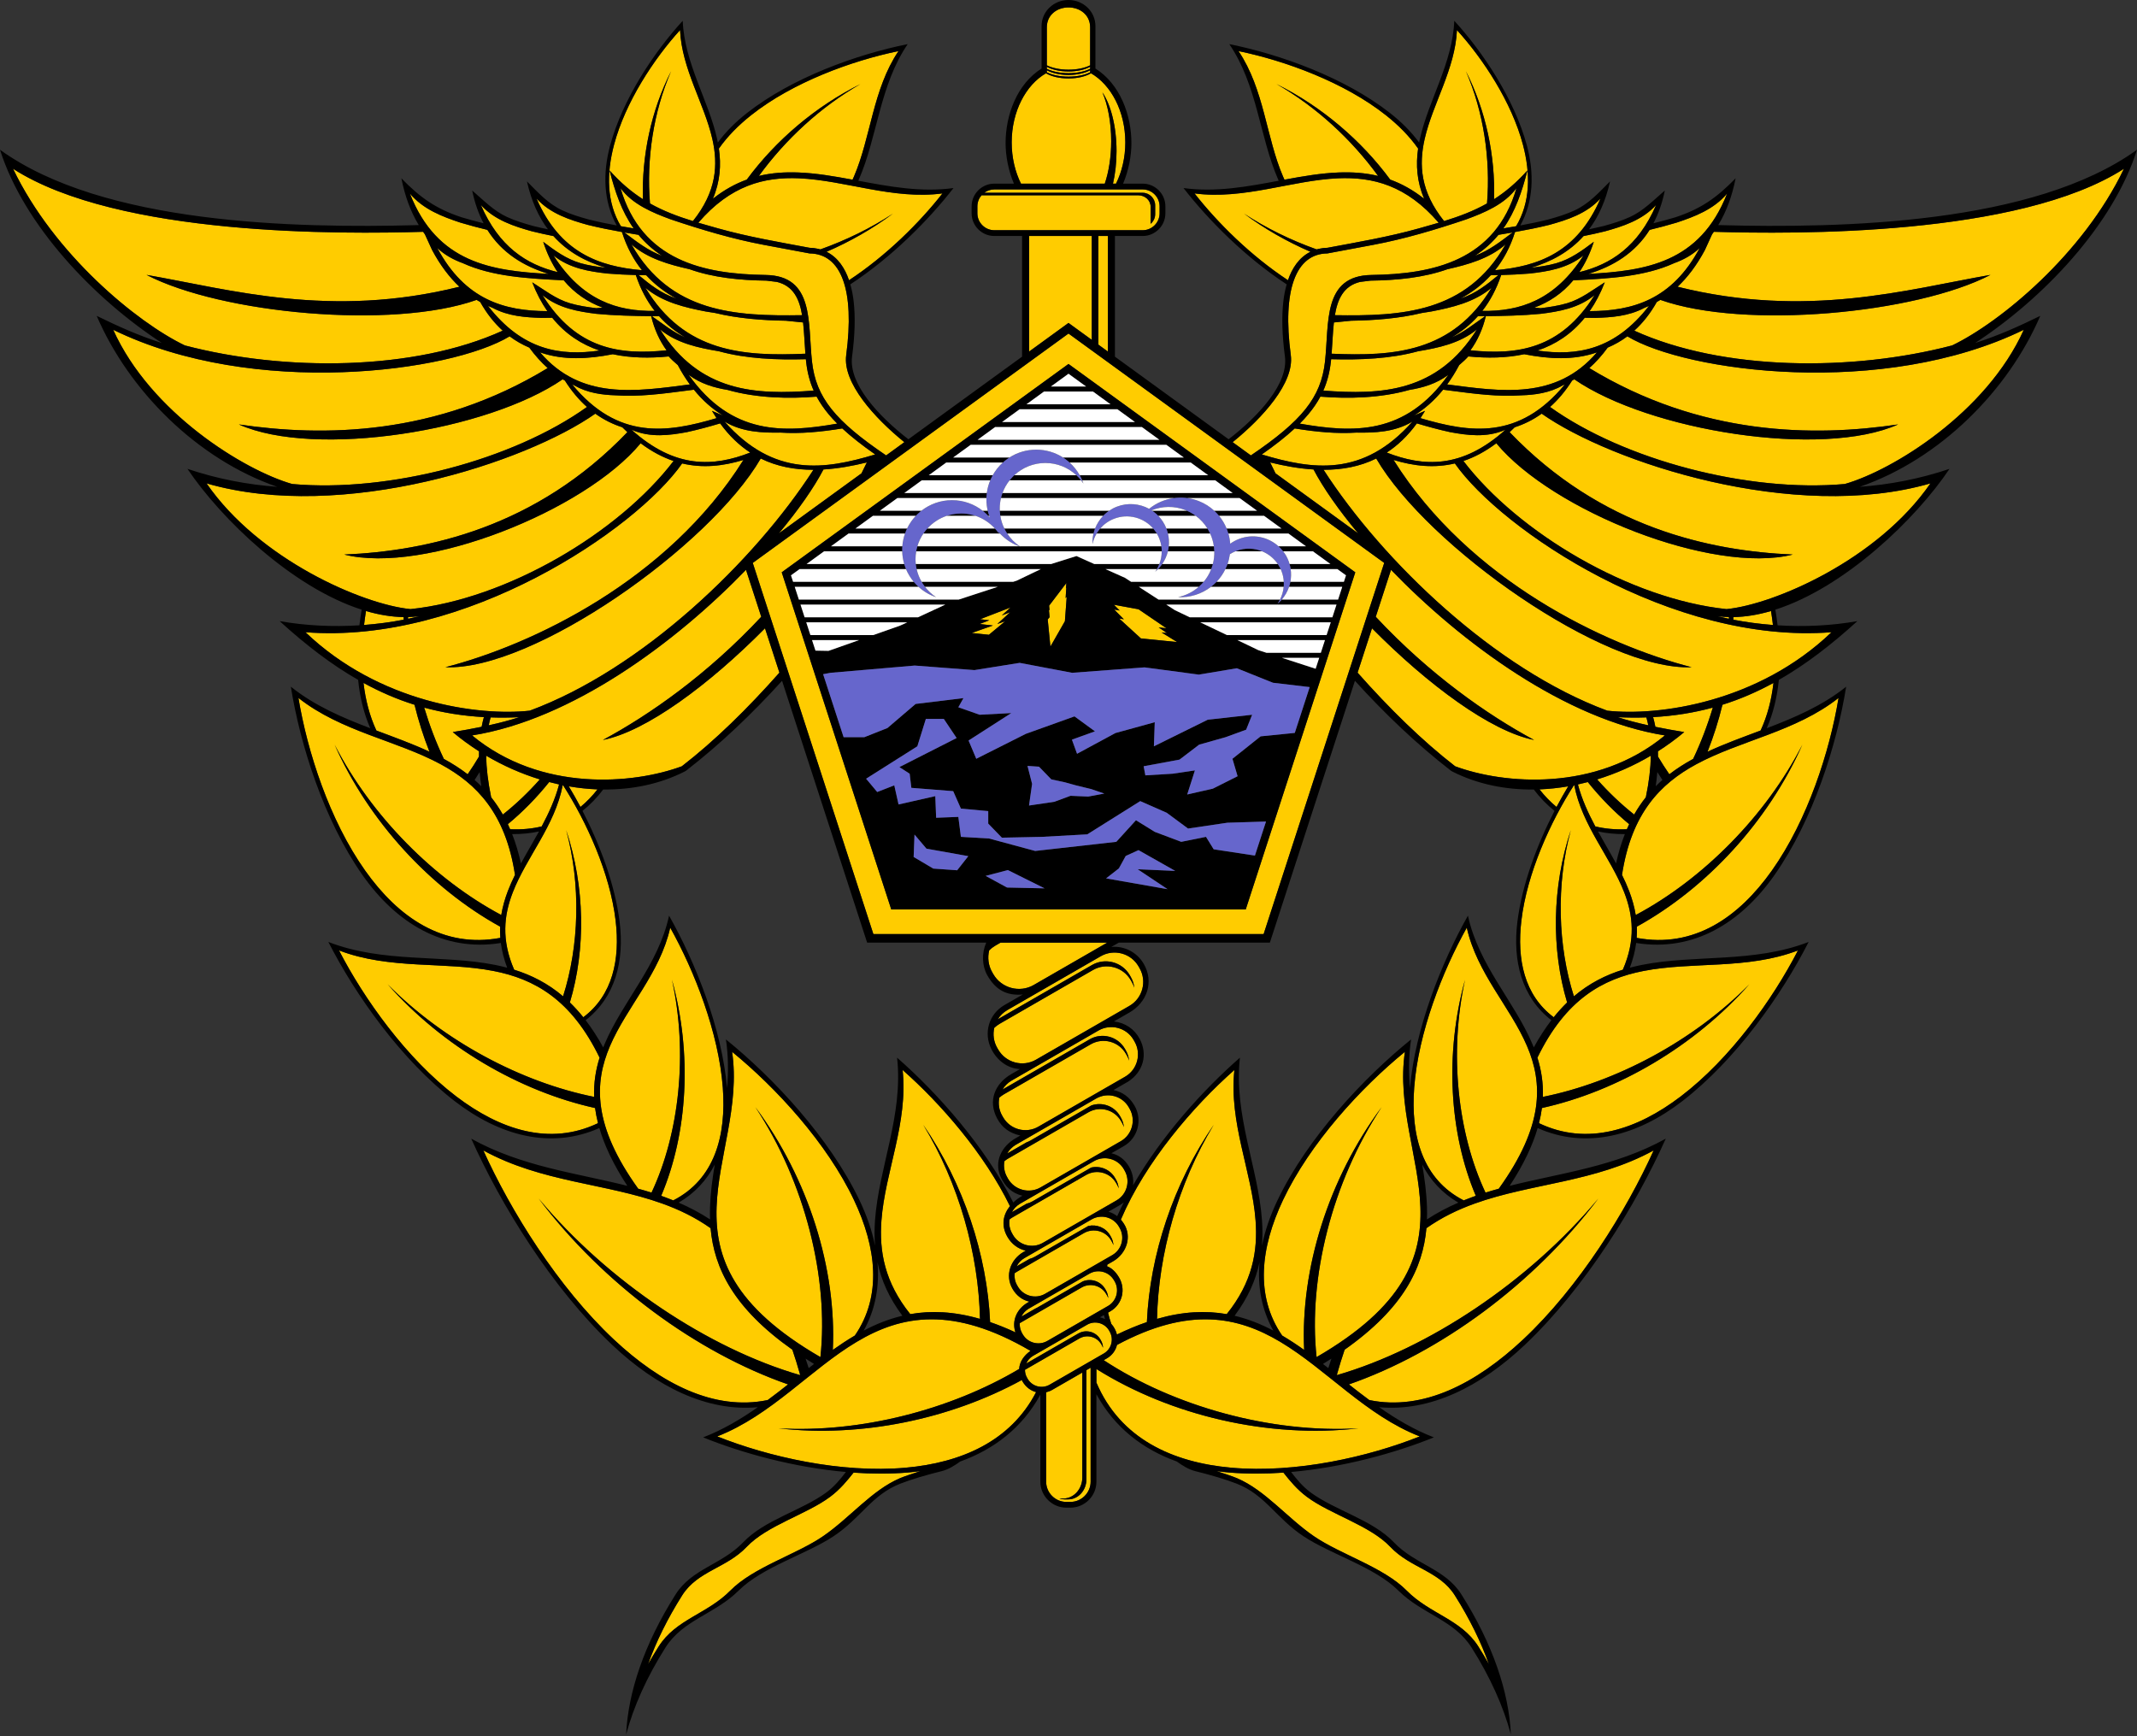 <svg width="80" height="65" viewBox="0 0 80 65" fill="none" xmlns="http://www.w3.org/2000/svg">
<rect x="0" y="0" width="80" height="65" fill="#333333" stroke="none"/>
<g clip-path="url(#clip0_1801_10346)">
<path fill-rule="evenodd" clip-rule="evenodd" d="M40 12.487L51.819 21.074L47.305 34.969H32.695L28.18 21.074L40 12.487ZM54.46 59.723C53.881 58.809 52.801 58.709 52.045 57.909C51.289 57.109 49.799 56.693 48.925 56.039C48.554 55.763 48.294 55.444 48.046 55.132C47.365 55.18 46.686 55.183 46.027 55.129C45.864 55.115 45.703 55.097 45.545 55.075C45.848 55.176 46.118 55.26 46.314 55.343C47.365 55.792 48.186 56.825 49.185 57.511C50.184 58.197 51.795 58.671 52.659 59.547C53.523 60.424 54.696 60.62 55.342 61.64C55.483 61.862 55.614 62.082 55.737 62.302C55.44 61.468 55.016 60.601 54.46 59.723ZM25.54 59.723C24.984 60.601 24.56 61.468 24.262 62.302C24.386 62.082 24.517 61.862 24.658 61.64C25.304 60.62 26.477 60.424 27.341 59.547C28.205 58.671 29.816 58.197 30.815 57.511C31.814 56.825 32.635 55.792 33.685 55.343C33.882 55.26 34.152 55.176 34.455 55.075C34.296 55.097 34.136 55.115 33.973 55.129C33.314 55.183 32.635 55.18 31.954 55.132C31.706 55.444 31.446 55.763 31.075 56.039C30.201 56.693 28.711 57.109 27.955 57.909C27.198 58.709 26.119 58.809 25.54 59.723ZM41.45 35.29L38.698 36.876C38.17 37.18 37.489 36.996 37.185 36.469L37.145 36.399C36.996 36.142 36.965 35.847 37.031 35.579C37.099 35.511 37.175 35.453 37.261 35.403L37.456 35.29H41.45ZM30.571 14.849C30.691 15.074 30.841 15.293 31.023 15.512C31.12 15.628 31.227 15.743 31.343 15.859C29.346 16.209 27.391 16.304 25.782 14.034C26.224 14.366 26.736 14.516 27.238 14.598C28.32 14.906 29.53 14.934 30.571 14.849ZM48.469 16.04C49.264 16.17 50.043 16.244 50.782 16.195C51.454 16.206 52.209 16.183 52.878 15.782C51.021 17.877 49.132 17.583 47.236 17.014C47.727 16.669 48.134 16.351 48.469 16.04ZM43.314 49.376C43.364 46.951 44.105 44.3 45.439 42.108C43.921 44.323 43.046 46.983 42.934 49.496C42.577 49.618 42.204 49.773 41.813 49.962C41.796 49.89 41.769 49.818 41.731 49.748C41.695 49.679 41.652 49.617 41.602 49.562C41.553 49.424 41.513 49.284 41.481 49.143C41.512 49.125 41.543 49.107 41.574 49.088C42.025 48.821 42.15 48.254 41.888 47.818C41.755 47.597 41.606 47.468 41.444 47.406C41.448 47.386 41.451 47.365 41.455 47.344L41.67 47.22C42.174 46.929 42.389 46.295 42.069 45.806C42.035 45.754 41.998 45.706 41.961 45.662C41.964 45.653 41.968 45.645 41.971 45.636C42.875 43.513 44.657 41.426 46.21 40.058C46 42.038 46.865 43.865 47.003 45.689C47.09 46.847 46.884 48.004 45.923 49.198C45.147 49.061 44.292 49.094 43.314 49.376ZM58.934 14.2C61.735 16.13 68.203 17.167 71.057 15.89C67.907 16.357 63.675 16.323 59.497 13.78C59.736 13.567 59.966 13.314 60.185 13.014C60.442 12.905 60.689 12.766 60.922 12.592C63.109 13.92 70.484 14.926 75.762 12.346C74.364 15.454 70.857 17.606 69.062 18.12C65.442 18.446 60.794 17.219 58.027 15.236C58.322 14.974 58.599 14.649 58.852 14.25C58.879 14.234 58.907 14.217 58.934 14.2ZM62.158 11.227C65.314 12.347 71.722 11.74 74.515 10.291C71.384 10.836 67.644 11.941 62.801 10.735C63.172 10.387 63.515 9.938 63.823 9.363L64.091 8.775C64.115 8.743 64.138 8.71 64.16 8.678C67.15 8.766 75.565 8.856 79.511 6.318C77.976 9.525 74.861 12.078 73.08 12.932C69.33 13.916 64.49 13.886 61.181 12.379C61.493 12.097 61.776 11.745 62.023 11.306C62.068 11.281 62.113 11.255 62.158 11.227ZM51.362 23.522C53.464 25.646 55.811 27.381 57.43 27.703C55.683 26.763 53.518 25.25 51.502 23.091L52.073 21.333C54.723 24.075 58.604 26.941 62.326 27.533C59.743 29.67 56.276 29.356 54.475 28.688C53.245 27.735 52.016 26.531 50.822 25.183L51.362 23.522ZM47.75 17.721C47.682 17.586 47.615 17.45 47.549 17.312C48.088 17.445 48.634 17.543 49.173 17.576C49.527 18.251 50.102 19.08 50.844 19.969L47.75 17.721ZM51.52 17.166C53.436 20.457 60.05 25.119 63.326 24.979C60.096 24.148 55.004 21.742 52.168 17.219C52.941 17.455 53.7 17.532 54.463 17.35C56.209 19.842 62.59 24.137 68.564 23.669C65.812 26.302 62.099 26.817 60.169 26.606C55.97 25.054 51.769 21.026 49.549 17.588C50.235 17.589 50.903 17.471 51.52 17.166ZM56.016 16.595C58.11 19.128 64.114 21.517 67.114 20.761C63.996 20.628 59.927 19.746 56.514 16.179C56.577 16.121 56.64 16.06 56.704 15.996C57.053 15.884 57.392 15.718 57.714 15.487C60.295 17.306 67.168 19.573 72.267 18.097C70.297 20.954 66.419 22.629 64.633 22.804C61.016 22.424 56.841 19.949 54.784 17.258C55.193 17.121 55.602 16.905 56.016 16.595ZM41.319 50.922C43.951 52.654 47.576 53.661 50.852 53.474C47.492 53.856 43.839 53.003 41.045 51.253V51.762C41.941 53.864 43.898 54.752 46.098 54.948C48.516 55.162 51.228 54.541 53.149 53.776C51.13 52.987 49.664 51.272 47.93 50.237C46.333 49.284 44.509 48.906 41.815 50.352C41.765 50.558 41.635 50.74 41.434 50.856L41.319 50.922ZM50.046 51.471C50.138 51.141 50.236 50.828 50.337 50.53C52.535 48.979 53.265 47.483 53.399 45.98C53.971 45.576 54.577 45.285 55.206 45.059C57.335 44.293 59.719 44.267 61.906 43.069C60.884 45.328 59.122 48.179 57.013 50.153C55.26 51.795 53.266 52.831 51.261 52.415C51.002 52.224 50.749 52.028 50.498 51.829C53.932 50.632 57.417 48.069 59.835 44.871C57.242 47.983 53.471 50.488 50.056 51.479C50.052 51.476 50.049 51.474 50.046 51.471ZM49.287 50.807C48.967 47.849 49.868 44.249 51.721 41.451C49.73 44.13 48.678 47.514 48.822 50.538C48.557 50.349 48.288 50.171 48.014 50.009C48.009 50.006 48.004 50.003 47.999 50.001C46.971 48.507 47.195 46.696 48.027 44.934C49.039 42.792 50.949 40.72 52.593 39.378C52.296 41.402 53.107 43.311 53.173 45.188C53.24 47.065 52.561 48.91 49.287 50.807ZM55.611 44.649C54.563 42.425 54.242 39.409 54.845 36.679C54.081 39.437 54.253 42.429 55.248 44.769C55.203 44.785 55.159 44.801 55.114 44.817C55.007 44.856 54.901 44.897 54.795 44.94C53.252 44.151 52.804 42.528 52.942 40.71C53.097 38.659 53.998 36.359 54.91 34.73C55.294 36.444 56.534 37.689 57.165 39.162C57.758 40.547 57.812 42.134 56.108 44.503C55.941 44.549 55.775 44.597 55.611 44.649ZM58.92 37.3C58.318 35.41 58.248 33.123 58.805 31.077C58.099 33.199 58.07 35.541 58.666 37.53C58.495 37.696 58.327 37.88 58.164 38.083C57.06 37.256 56.781 35.914 56.954 34.462C57.164 32.69 58.047 30.756 58.92 29.399C58.925 29.398 58.929 29.396 58.934 29.396C59.225 30.912 60.29 32.083 60.804 33.409C61.136 34.265 61.237 35.185 60.752 36.304C60.109 36.504 59.495 36.812 58.92 37.3ZM60.721 32.754C61.072 30.453 62.152 29.344 63.498 28.614C65.158 27.715 67.223 27.394 68.827 26.13C68.499 28.124 67.672 30.7 66.329 32.595C65.089 34.344 63.408 35.514 61.27 35.112C61.281 34.969 61.284 34.829 61.278 34.691C63.886 33.252 66.196 30.751 67.473 27.879C66.104 30.553 63.733 32.926 61.235 34.256C61.185 33.948 61.099 33.651 60.989 33.361C60.911 33.156 60.82 32.954 60.721 32.754ZM62.493 28.987C62.337 28.76 62.196 28.54 62.068 28.325C62.069 28.259 62.068 28.193 62.066 28.128C62.409 27.909 62.739 27.669 63.051 27.407C62.715 27.353 62.343 27.287 61.97 27.21C61.946 27.085 61.918 26.964 61.885 26.847C62.677 26.803 63.417 26.683 64.12 26.491C63.919 27.16 63.672 27.806 63.384 28.412C63.376 28.417 63.367 28.421 63.359 28.426C63.056 28.592 62.767 28.776 62.493 28.987ZM64.725 23.101C64.724 23.122 64.723 23.144 64.721 23.166C64.578 23.136 64.438 23.103 64.299 23.069C64.44 23.087 64.582 23.098 64.725 23.101ZM66.299 22.875C66.327 23.049 66.351 23.224 66.371 23.398C65.866 23.359 65.368 23.293 64.889 23.2C64.89 23.167 64.89 23.135 64.891 23.102C65.352 23.095 65.824 23.014 66.299 22.875ZM66.391 25.567C66.317 26.202 66.163 26.804 65.909 27.349C65.232 27.604 64.557 27.847 63.923 28.142C64.147 27.576 64.334 26.988 64.481 26.385C65.145 26.177 65.777 25.902 66.391 25.567ZM61.176 30.495C60.69 30.111 60.224 29.668 59.79 29.179C60.486 28.966 61.164 28.666 61.801 28.29C61.793 28.756 61.733 29.271 61.613 29.848C61.456 30.046 61.309 30.26 61.176 30.495ZM61.633 26.858C61.66 26.954 61.684 27.052 61.705 27.154C61.298 27.065 60.903 26.962 60.565 26.85C60.932 26.868 61.287 26.87 61.633 26.858ZM59.44 29.278C59.911 29.864 60.43 30.395 60.989 30.855C60.959 30.917 60.93 30.98 60.903 31.045C60.476 31.064 60.083 31.027 59.721 30.939C59.455 30.441 59.217 29.924 59.07 29.368C59.194 29.341 59.317 29.311 59.44 29.278ZM58.707 29.438C58.559 29.684 58.413 29.942 58.27 30.211C58.037 30.019 57.825 29.798 57.632 29.553C57.989 29.538 58.349 29.5 58.707 29.438ZM54.06 8.277C53.176 7.174 53.11 6.174 53.335 5.194C53.639 3.87 54.475 2.583 54.542 1.126C55.523 2.207 56.591 3.825 57.014 5.423C57.3 6.506 57.291 7.579 56.756 8.469C56.597 8.497 56.438 8.525 56.279 8.551C56.726 7.917 56.979 7.173 57.181 6.378C56.771 6.839 56.358 7.185 55.931 7.458C55.98 5.832 55.624 4.138 54.876 2.664C55.542 4.19 55.804 5.969 55.667 7.617C55.161 7.902 54.632 8.1 54.06 8.277ZM48.084 6.727C48.065 6.685 48.047 6.643 48.028 6.601C47.398 5.136 47.327 3.344 46.365 1.913C48.112 2.272 50.326 3.081 51.879 4.311C52.355 4.688 52.769 5.106 53.088 5.562C53 6.17 53.038 6.789 53.312 7.441C52.894 7.109 52.471 6.879 52.044 6.724C50.959 5.255 49.478 3.988 47.786 3.146C49.273 3.995 50.596 5.218 51.59 6.586C51.104 6.469 50.613 6.438 50.117 6.457C49.449 6.482 48.771 6.599 48.084 6.727ZM49.289 9.337C48.325 8.993 47.402 8.543 46.57 7.996C47.335 8.565 48.176 9.044 49.058 9.426C48.626 9.64 48.367 10.05 48.216 10.491C46.828 9.578 45.583 8.344 44.718 7.241C46.558 7.486 48.359 6.751 50.087 6.675C51.391 6.618 52.652 6.937 53.858 8.339C53.619 8.41 53.371 8.479 53.115 8.551C51.983 8.868 50.842 9.061 49.698 9.276C49.584 9.278 49.473 9.292 49.365 9.317C49.339 9.323 49.314 9.33 49.289 9.337ZM57.554 39.597C58.616 37.408 60.001 36.649 61.52 36.352C63.362 35.991 65.403 36.31 67.308 35.582C66.37 37.402 64.782 39.63 62.923 41.045C61.278 42.297 59.42 42.913 57.613 42.049C57.662 41.854 57.698 41.665 57.723 41.482C60.559 40.854 63.429 39.174 65.485 36.853C63.392 38.974 60.483 40.519 57.758 41.065C57.777 40.538 57.698 40.054 57.554 39.597ZM59.326 11.896C59.458 11.9 59.59 11.901 59.723 11.901C60.314 11.884 60.972 11.841 61.556 11.527C61.614 11.503 61.672 11.479 61.73 11.453C60.443 13.114 59.021 13.335 57.556 13.124C58.223 12.899 58.83 12.512 59.326 11.896ZM62.671 9.853C63.015 9.728 63.346 9.552 63.628 9.286C62.589 11.227 61.11 11.644 59.511 11.648C59.725 11.34 59.915 10.983 60.076 10.569C59.618 10.857 59.192 11.195 58.672 11.35C58.346 11.447 58.002 11.497 57.678 11.538C57.599 11.531 57.52 11.524 57.441 11.517C57.987 11.312 58.487 10.987 58.897 10.494C58.914 10.493 58.931 10.493 58.948 10.492C60.23 10.428 61.569 10.356 62.671 9.853ZM61.755 8.606C62.092 8.524 62.43 8.435 62.769 8.333C63.425 8.115 64.159 7.841 64.656 7.245C63.635 9.853 61.586 10.137 59.458 10.255C60.397 9.969 61.212 9.469 61.755 8.606ZM57.321 10.024C58.081 9.795 58.754 9.425 59.281 8.838C59.548 8.785 59.816 8.726 60.084 8.66C60.745 8.477 61.483 8.242 61.998 7.674C61.327 9.227 60.303 9.899 59.125 10.188C59.339 9.87 59.521 9.495 59.665 9.053C59.225 9.384 58.796 9.7 58.258 9.855C57.953 9.942 57.629 9.987 57.321 10.024ZM54.626 13.668C54.76 13.554 54.879 13.443 54.967 13.344C55.679 13.414 56.391 13.405 57.06 13.261C57.984 13.442 58.898 13.498 59.781 13.193C58.248 14.985 56.206 14.656 54.175 14.392C54.334 14.175 54.485 13.934 54.626 13.668ZM53.041 15.851C53.45 15.973 53.864 16.086 54.291 16.179C54.925 16.295 55.647 16.397 56.344 16.094C56.347 16.094 56.351 16.093 56.355 16.092C54.719 17.559 53.287 17.477 51.914 16.943C52.319 16.679 52.698 16.322 53.041 15.851ZM54.024 14.589C54.112 14.601 54.206 14.613 54.3 14.625C55.198 14.743 56.094 14.861 56.95 14.8C57.466 14.784 58.008 14.712 58.499 14.43C58.526 14.419 58.553 14.406 58.58 14.393C56.862 16.478 55.028 16.203 53.176 15.655C53.235 15.567 53.292 15.476 53.348 15.381C53.21 15.436 53.073 15.495 52.937 15.555C53.327 15.315 53.692 14.999 54.024 14.589ZM56.096 8.792C56.273 8.763 56.449 8.733 56.626 8.703C56.175 9.042 55.757 9.374 55.216 9.576C55.569 9.346 55.857 9.082 56.096 8.792ZM55.324 11.84C55.414 11.839 55.506 11.838 55.597 11.837C55.192 12.114 54.804 12.44 54.35 12.63C54.708 12.42 55.037 12.161 55.324 11.84ZM55.623 11.836C56.301 11.829 56.982 11.815 57.676 11.749C58.346 11.665 59.1 11.541 59.693 11.047C58.423 13.089 56.777 13.295 55.047 13.115C55.305 12.759 55.503 12.336 55.623 11.836ZM55.805 10.308C55.825 10.305 55.846 10.303 55.868 10.301C55.943 10.3 56.018 10.299 56.094 10.298C55.659 10.658 55.261 10.975 54.703 11.169C54.695 11.172 54.686 11.175 54.678 11.178C55.096 10.952 55.477 10.667 55.805 10.308ZM56.198 10.296C56.549 10.287 56.902 10.271 57.259 10.241C57.928 10.166 58.683 10.05 59.281 9.562C58.209 11.245 56.892 11.661 55.491 11.64C55.781 11.269 56.021 10.825 56.198 10.296ZM56.716 8.686C57.143 8.61 57.57 8.525 58 8.419C58.66 8.236 59.399 8.001 59.913 7.433C59.045 9.443 57.587 9.976 55.969 10.116C56.282 9.723 56.538 9.252 56.716 8.686ZM46.145 16.554C47.269 15.643 48.459 14.33 48.322 13.297C47.997 10.856 48.508 9.499 49.692 9.488L51.407 9.167C52.57 8.949 53.737 8.602 54.895 8.211C55.567 7.963 56.314 7.657 56.769 7.046C55.979 9.765 53.649 10.262 51.342 10.294C49.506 10.319 49.763 12.087 49.602 13.539C49.453 14.883 48.733 15.759 46.827 17.05L46.145 16.554ZM50.912 10.555C51.043 10.539 51.175 10.523 51.306 10.506C51.31 10.506 51.315 10.506 51.319 10.506C52.306 10.493 53.3 10.395 54.19 10.078C54.939 9.91 55.758 9.682 56.361 9.15C54.9 11.717 52.471 11.84 49.972 11.8C50.073 11.197 50.297 10.707 50.912 10.555ZM49.935 12.072C50.151 12.049 50.366 12.028 50.581 12.007C51.459 11.993 52.374 11.924 53.227 11.718C53.346 11.7 53.464 11.681 53.583 11.661C54.344 11.514 55.198 11.319 55.836 10.774C54.376 13.208 52.154 13.341 49.85 13.242C49.881 12.852 49.892 12.462 49.935 12.072ZM49.832 13.448C50.914 13.478 52.057 13.434 53.086 13.151C53.087 13.15 53.088 13.15 53.09 13.15C53.826 13.027 54.654 12.859 55.289 12.333C53.807 14.692 51.71 14.787 49.54 14.623C49.689 14.284 49.779 13.929 49.823 13.535C49.826 13.507 49.829 13.477 49.832 13.448ZM49.429 14.849C50.469 14.934 51.68 14.906 52.762 14.598C53.264 14.516 53.776 14.366 54.218 14.034C52.609 16.304 50.653 16.209 48.657 15.859C48.773 15.743 48.88 15.628 48.976 15.512C49.159 15.293 49.309 15.074 49.429 14.849ZM30.168 13.448C30.171 13.477 30.174 13.506 30.177 13.535C30.22 13.929 30.31 14.284 30.46 14.623C28.289 14.787 26.193 14.692 24.71 12.333C25.346 12.859 26.174 13.027 26.91 13.15C26.912 13.15 26.913 13.15 26.914 13.151C27.943 13.434 29.086 13.478 30.168 13.448ZM30.064 12.072C30.107 12.462 30.119 12.852 30.15 13.242C27.846 13.341 25.624 13.208 24.163 10.774C24.802 11.319 25.655 11.514 26.416 11.661C26.536 11.681 26.654 11.7 26.773 11.718C27.626 11.924 28.54 11.993 29.419 12.007C29.634 12.028 29.849 12.049 30.064 12.072ZM29.088 10.555C29.703 10.707 29.927 11.197 30.027 11.8C27.529 11.84 25.1 11.717 23.639 9.15C24.242 9.682 25.061 9.91 25.81 10.078C26.7 10.395 27.694 10.493 28.681 10.506C28.685 10.506 28.69 10.506 28.693 10.506C28.825 10.523 28.957 10.539 29.088 10.555ZM33.173 17.05C31.267 15.759 30.547 14.883 30.398 13.539C30.237 12.087 30.494 10.319 28.658 10.294C26.351 10.262 24.021 9.765 23.231 7.046C23.686 7.657 24.433 7.963 25.105 8.211C26.263 8.602 27.43 8.949 28.593 9.167L30.308 9.488C31.492 9.499 32.003 10.856 31.678 13.297C31.541 14.33 32.731 15.643 33.855 16.554L33.173 17.05ZM23.283 8.686C23.462 9.252 23.718 9.723 24.031 10.116C22.413 9.976 20.955 9.443 20.087 7.433C20.601 8.001 21.34 8.236 22 8.419C22.43 8.525 22.857 8.61 23.283 8.686ZM23.802 10.296C23.978 10.825 24.218 11.269 24.508 11.64C23.108 11.661 21.791 11.245 20.719 9.562C21.317 10.05 22.071 10.166 22.741 10.241C23.099 10.271 23.451 10.287 23.802 10.296ZM24.195 10.308C24.523 10.667 24.904 10.952 25.322 11.178C25.314 11.175 25.305 11.172 25.297 11.169C24.739 10.975 24.34 10.658 23.906 10.298C23.982 10.299 24.057 10.3 24.132 10.301C24.153 10.303 24.175 10.305 24.195 10.308ZM24.377 11.836C24.497 12.336 24.695 12.759 24.953 13.115C23.223 13.295 21.576 13.089 20.308 11.047C20.9 11.541 21.654 11.665 22.324 11.749C23.018 11.815 23.698 11.829 24.377 11.836ZM24.676 11.84C24.963 12.161 25.291 12.42 25.649 12.63C25.196 12.44 24.808 12.114 24.403 11.837C24.494 11.838 24.585 11.839 24.676 11.84ZM23.904 8.792C24.143 9.082 24.431 9.346 24.784 9.576C24.243 9.374 23.825 9.042 23.374 8.703C23.55 8.733 23.727 8.763 23.904 8.792ZM25.976 14.589C26.308 14.999 26.672 15.315 27.064 15.555C26.927 15.495 26.79 15.436 26.652 15.381C26.708 15.476 26.765 15.567 26.823 15.655C24.972 16.203 23.138 16.478 21.42 14.393C21.447 14.406 21.474 14.419 21.5 14.43C21.992 14.712 22.534 14.784 23.049 14.8C23.906 14.861 24.802 14.743 25.7 14.625C25.793 14.613 25.888 14.601 25.976 14.589ZM26.959 15.851C27.302 16.322 27.681 16.679 28.086 16.943C26.713 17.477 25.281 17.559 23.645 16.092C23.648 16.093 23.652 16.094 23.656 16.094C24.353 16.397 25.075 16.295 25.709 16.179C26.136 16.086 26.55 15.973 26.959 15.851ZM25.374 13.668C25.515 13.934 25.665 14.175 25.825 14.392C23.793 14.656 21.752 14.985 20.219 13.193C21.102 13.498 22.016 13.442 22.94 13.261C23.608 13.405 24.321 13.414 25.033 13.344C25.121 13.443 25.24 13.554 25.374 13.668ZM22.679 10.024C22.371 9.987 22.047 9.942 21.742 9.855C21.203 9.7 20.775 9.384 20.335 9.053C20.479 9.495 20.662 9.87 20.875 10.188C19.697 9.899 18.673 9.227 18.002 7.674C18.517 8.242 19.255 8.477 19.916 8.66C20.184 8.726 20.452 8.785 20.719 8.838C21.245 9.425 21.919 9.795 22.679 10.024ZM18.245 8.606C18.788 9.469 19.603 9.969 20.542 10.255C18.414 10.137 16.365 9.853 15.344 7.245C15.841 7.841 16.575 8.115 17.231 8.333C17.57 8.435 17.908 8.524 18.245 8.606ZM17.328 9.853C18.431 10.356 19.77 10.428 21.052 10.492C21.069 10.493 21.086 10.493 21.103 10.494C21.513 10.987 22.012 11.312 22.559 11.517C22.48 11.524 22.401 11.531 22.323 11.538C21.998 11.497 21.654 11.447 21.328 11.35C20.808 11.195 20.382 10.857 19.924 10.569C20.084 10.983 20.275 11.34 20.489 11.648C18.89 11.644 17.411 11.227 16.371 9.286C16.654 9.552 16.985 9.728 17.328 9.853ZM20.673 11.896C21.17 12.512 21.777 12.899 22.443 13.124C20.979 13.335 19.557 13.114 18.27 11.453C18.328 11.479 18.386 11.503 18.444 11.527C19.027 11.841 19.686 11.884 20.276 11.901C20.409 11.901 20.542 11.9 20.673 11.896ZM22.446 39.597C22.302 40.054 22.223 40.538 22.242 41.065C19.517 40.519 16.608 38.974 14.515 36.853C16.571 39.174 19.44 40.854 22.277 41.482C22.302 41.665 22.338 41.854 22.387 42.049C20.579 42.913 18.722 42.297 17.077 41.045C15.218 39.63 13.63 37.402 12.692 35.582C14.597 36.31 16.638 35.991 18.48 36.352C19.999 36.649 21.384 37.408 22.446 39.597ZM30.711 9.337C30.686 9.33 30.661 9.323 30.635 9.317C30.527 9.292 30.416 9.278 30.302 9.276C29.158 9.061 28.017 8.868 26.885 8.551C26.628 8.479 26.381 8.41 26.142 8.339C27.347 6.937 28.609 6.618 29.913 6.675C31.64 6.751 33.441 7.486 35.282 7.241C34.417 8.344 33.172 9.578 31.784 10.491C31.633 10.05 31.374 9.64 30.942 9.426C31.824 9.044 32.664 8.565 33.43 7.996C32.598 8.543 31.674 8.993 30.711 9.337ZM31.916 6.727C31.229 6.599 30.551 6.482 29.883 6.457C29.387 6.438 28.896 6.469 28.41 6.586C29.404 5.218 30.727 3.995 32.214 3.146C30.521 3.988 29.041 5.255 27.956 6.724C27.529 6.879 27.106 7.109 26.688 7.441C26.962 6.789 27 6.17 26.912 5.562C27.231 5.106 27.645 4.688 28.121 4.311C29.674 3.081 31.887 2.272 33.635 1.913C32.673 3.344 32.601 5.136 31.972 6.601C31.953 6.643 31.934 6.685 31.916 6.727ZM25.94 8.277C25.368 8.1 24.839 7.902 24.333 7.617C24.195 5.969 24.458 4.19 25.124 2.664C24.376 4.138 24.02 5.832 24.069 7.458C23.642 7.185 23.228 6.839 22.819 6.378C23.021 7.173 23.274 7.917 23.721 8.551C23.561 8.525 23.403 8.497 23.243 8.469C22.709 7.579 22.699 6.506 22.986 5.423C23.409 3.825 24.477 2.207 25.458 1.126C25.525 2.583 26.361 3.87 26.665 5.194C26.89 6.174 26.823 7.174 25.94 8.277ZM21.293 29.438C21.651 29.5 22.011 29.538 22.368 29.553C22.175 29.798 21.963 30.019 21.73 30.211C21.587 29.942 21.441 29.684 21.293 29.438ZM20.56 29.278C20.683 29.311 20.806 29.341 20.93 29.368C20.783 29.924 20.544 30.441 20.279 30.939C19.917 31.027 19.524 31.064 19.097 31.045C19.069 30.98 19.041 30.917 19.012 30.855C19.569 30.395 20.089 29.864 20.56 29.278ZM18.367 26.858C18.713 26.87 19.068 26.868 19.435 26.85C19.097 26.962 18.702 27.065 18.296 27.154C18.316 27.052 18.34 26.954 18.367 26.858ZM18.824 30.495C18.69 30.26 18.544 30.046 18.387 29.848C18.267 29.271 18.207 28.756 18.199 28.29C18.836 28.666 19.514 28.966 20.209 29.179C19.775 29.668 19.31 30.111 18.824 30.495ZM13.608 25.567C14.223 25.902 14.854 26.177 15.518 26.385C15.666 26.988 15.853 27.576 16.077 28.142C15.442 27.847 14.768 27.604 14.09 27.349C13.837 26.804 13.682 26.202 13.608 25.567ZM13.701 22.875C14.175 23.014 14.648 23.095 15.11 23.102C15.11 23.135 15.11 23.167 15.111 23.2C14.631 23.293 14.134 23.359 13.629 23.398C13.649 23.224 13.673 23.049 13.701 22.875ZM15.275 23.101C15.418 23.098 15.56 23.087 15.701 23.069C15.562 23.103 15.422 23.136 15.279 23.166C15.277 23.144 15.276 23.122 15.275 23.101ZM17.507 28.987C17.233 28.776 16.944 28.592 16.641 28.426C16.633 28.421 16.624 28.417 16.616 28.412C16.328 27.806 16.081 27.16 15.88 26.491C16.582 26.683 17.323 26.803 18.115 26.847C18.082 26.964 18.054 27.085 18.03 27.21C17.657 27.287 17.284 27.353 16.949 27.407C17.261 27.669 17.59 27.909 17.933 28.128C17.932 28.193 17.931 28.259 17.931 28.325C17.804 28.54 17.663 28.76 17.507 28.987ZM19.279 32.754C19.18 32.954 19.089 33.156 19.011 33.361C18.901 33.651 18.815 33.948 18.765 34.256C16.266 32.926 13.896 30.553 12.527 27.879C13.804 30.751 16.114 33.252 18.722 34.691C18.716 34.829 18.719 34.969 18.73 35.112C16.592 35.514 14.911 34.344 13.671 32.595C12.328 30.7 11.502 28.124 11.173 26.13C12.777 27.394 14.842 27.715 16.502 28.614C17.848 29.344 18.928 30.453 19.279 32.754ZM21.079 37.3C20.505 36.812 19.89 36.504 19.248 36.304C18.763 35.185 18.864 34.265 19.196 33.409C19.71 32.083 20.775 30.912 21.065 29.396C21.07 29.396 21.076 29.398 21.08 29.399C21.953 30.756 22.836 32.69 23.046 34.462C23.219 35.914 22.94 37.256 21.836 38.083C21.673 37.88 21.505 37.696 21.334 37.53C21.93 35.541 21.901 33.199 21.195 31.077C21.752 33.123 21.682 35.41 21.079 37.3ZM24.39 44.649C24.225 44.597 24.059 44.549 23.892 44.503C22.188 42.134 22.242 40.547 22.835 39.162C23.466 37.689 24.706 36.444 25.09 34.73C26.002 36.359 26.902 38.659 27.058 40.71C27.196 42.528 26.748 44.151 25.204 44.94C25.099 44.897 24.992 44.856 24.886 44.817C24.841 44.801 24.796 44.785 24.752 44.769C25.747 42.429 25.919 39.437 25.155 36.679C25.758 39.409 25.437 42.425 24.39 44.649ZM30.713 50.807C27.438 48.91 26.76 47.065 26.826 45.188C26.893 43.311 27.703 41.402 27.407 39.378C29.051 40.72 30.961 42.792 31.973 44.934C32.805 46.696 33.03 48.507 32.001 50.001C31.996 50.003 31.991 50.006 31.986 50.009C31.712 50.171 31.443 50.349 31.177 50.538C31.322 47.514 30.27 44.13 28.279 41.451C30.132 44.249 31.033 47.849 30.713 50.807ZM29.954 51.471C29.951 51.474 29.948 51.476 29.944 51.479C26.529 50.488 22.758 47.983 20.165 44.871C22.583 48.069 26.068 50.632 29.502 51.829C29.251 52.028 28.998 52.224 28.739 52.415C26.734 52.831 24.741 51.795 22.986 50.153C20.878 48.179 19.116 45.328 18.094 43.069C20.281 44.267 22.665 44.293 24.794 45.059C25.423 45.285 26.029 45.576 26.601 45.98C26.735 47.483 27.465 48.979 29.663 50.53C29.765 50.828 29.862 51.141 29.954 51.471ZM38.577 50.573C35.666 48.871 33.743 49.238 32.07 50.237C30.335 51.272 28.87 52.987 26.851 53.776C28.772 54.541 31.484 55.162 33.901 54.948C35.973 54.763 37.829 53.965 38.787 52.118C38.588 52.065 38.408 51.933 38.287 51.733C38.273 51.711 38.261 51.688 38.25 51.666C35.562 53.135 32.231 53.825 29.148 53.474C32.211 53.649 35.577 52.78 38.153 51.251C38.168 50.985 38.329 50.748 38.577 50.573ZM23.983 16.595C24.398 16.905 24.807 17.121 25.216 17.258C23.159 19.949 18.983 22.424 15.367 22.804C13.581 22.629 9.703 20.954 7.733 18.097C12.832 19.573 19.705 17.306 22.286 15.487C22.607 15.718 22.947 15.884 23.296 15.996C23.36 16.06 23.423 16.121 23.486 16.179C20.072 19.746 16.004 20.628 12.886 20.761C15.886 21.517 21.89 19.128 23.983 16.595ZM28.479 17.166C29.097 17.471 29.765 17.589 30.451 17.588C28.23 21.026 24.03 25.054 19.831 26.606C17.901 26.817 14.188 26.302 11.435 23.669C17.41 24.137 23.791 19.842 25.537 17.35C26.299 17.532 27.059 17.455 27.832 17.219C24.996 21.742 19.903 24.148 16.674 24.979C19.95 25.119 26.564 20.457 28.479 17.166ZM29.178 25.183C27.984 26.531 26.756 27.735 25.524 28.688C23.724 29.356 20.257 29.67 17.674 27.533C21.396 26.941 25.276 24.075 27.927 21.333L28.498 23.091C26.482 25.249 24.317 26.763 22.57 27.703C24.189 27.381 26.536 25.646 28.638 23.522L29.178 25.183ZM29.156 19.969C29.898 19.08 30.473 18.251 30.827 17.576C31.366 17.543 31.912 17.445 32.451 17.312C32.385 17.45 32.318 17.586 32.25 17.721L29.156 19.969ZM17.842 11.227C17.887 11.255 17.932 11.281 17.977 11.306C18.224 11.745 18.507 12.097 18.819 12.379C15.51 13.886 10.67 13.916 6.92 12.932C5.138 12.078 2.024 9.525 0.489 6.318C4.435 8.856 12.85 8.766 15.839 8.678C15.862 8.71 15.885 8.743 15.908 8.775L16.177 9.363C16.485 9.938 16.828 10.387 17.199 10.735C12.356 11.941 8.616 10.836 5.485 10.291C8.278 11.74 14.686 12.347 17.842 11.227ZM21.065 14.2C21.093 14.217 21.12 14.234 21.148 14.25C21.401 14.649 21.678 14.974 21.973 15.236C19.206 17.219 14.558 18.446 10.937 18.12C9.143 17.606 5.636 15.454 4.238 12.346C9.516 14.926 16.89 13.92 19.078 12.592C19.311 12.766 19.558 12.905 19.815 13.014C20.034 13.314 20.264 13.567 20.503 13.78C16.325 16.323 12.092 16.357 8.943 15.89C11.797 17.167 18.265 16.13 21.065 14.2ZM36.686 49.376C35.708 49.094 34.852 49.061 34.077 49.198C33.116 48.004 32.91 46.847 32.997 45.689C33.135 43.865 34 42.038 33.79 40.058C35.225 41.322 36.856 43.201 37.808 45.154C37.554 45.471 37.466 45.877 37.714 46.306C37.873 46.581 38.12 46.758 38.4 46.822L38.321 46.867C37.82 47.156 37.616 47.749 37.903 48.249C38.055 48.514 38.283 48.675 38.535 48.73L38.474 48.765C38.055 49.006 37.869 49.461 38.014 49.88C37.685 49.727 37.37 49.6 37.066 49.496C36.953 46.983 36.079 44.323 34.561 42.108C35.895 44.3 36.636 46.951 36.686 49.376ZM31.531 16.04C31.866 16.351 32.273 16.669 32.764 17.014C30.868 17.583 28.979 17.877 27.122 15.782C27.791 16.183 28.546 16.206 29.218 16.195C29.957 16.244 30.736 16.17 31.531 16.04ZM40 0.278C40.432 0.278 40.81 0.559 40.81 1.023V2.446C40.611 2.545 40.322 2.609 40 2.609C39.678 2.609 39.389 2.545 39.189 2.446V1.023C39.189 0.559 39.568 0.278 40 0.278ZM40.81 2.502V2.575C40.611 2.676 40.322 2.739 40 2.739C39.678 2.739 39.389 2.676 39.189 2.575V2.502C39.389 2.609 39.678 2.676 40 2.676C40.322 2.676 40.611 2.609 40.81 2.502ZM40.81 2.632V2.706C40.611 2.806 40.322 2.869 40 2.869C39.678 2.869 39.389 2.806 39.189 2.706V2.632C39.389 2.739 39.678 2.807 40 2.807C40.322 2.807 40.611 2.739 40.81 2.632ZM40.843 2.744C41.597 3.178 42.127 4.176 42.127 5.332C42.127 5.901 41.998 6.431 41.779 6.875H41.665C41.75 6.51 41.798 6.096 41.798 5.657C41.798 4.739 41.587 3.929 41.269 3.457C41.472 3.931 41.598 4.575 41.598 5.282C41.598 5.88 41.508 6.433 41.358 6.875H38.221C38.002 6.431 37.873 5.901 37.873 5.332C37.873 4.176 38.403 3.178 39.157 2.744C39.356 2.861 39.66 2.937 40 2.937C40.34 2.937 40.644 2.861 40.843 2.744ZM41.475 8.835V13.162L41.118 12.902V8.835H41.475ZM38.525 13.162V8.835H40.872V12.724L40 12.09L38.525 13.162ZM37.222 7.092H42.778C43.125 7.092 43.41 7.377 43.41 7.724V7.986C43.41 8.334 43.125 8.619 42.778 8.619H37.222C36.875 8.619 36.589 8.334 36.589 7.986V7.724C36.589 7.566 36.649 7.421 36.745 7.31H42.602C42.861 7.31 43.075 7.49 43.075 7.75V8.379C43.178 8.292 43.245 8.162 43.245 8.017V7.688C43.245 7.429 43.032 7.217 42.773 7.217H36.846C36.951 7.138 37.082 7.092 37.222 7.092ZM37.712 37.814C38.877 37.142 40.043 36.471 41.208 35.799C41.701 35.515 42.338 35.686 42.622 36.179C42.634 36.201 42.647 36.223 42.659 36.244C42.944 36.738 42.773 37.374 42.28 37.658C41.114 38.33 39.948 39.001 38.782 39.673C38.289 39.957 37.653 39.786 37.369 39.293C37.357 39.271 37.344 39.25 37.331 39.228C37.196 38.993 37.164 38.726 37.221 38.48C37.28 38.423 37.347 38.373 37.421 38.33C38.586 37.659 39.752 36.987 40.917 36.315C41.411 36.031 42.047 36.202 42.331 36.696C42.343 36.717 42.356 36.739 42.368 36.761C42.409 36.831 42.44 36.904 42.463 36.979C42.448 36.84 42.405 36.701 42.331 36.573C42.319 36.551 42.306 36.53 42.294 36.508C42.01 36.015 41.373 35.843 40.88 36.128C39.715 36.799 38.549 37.471 37.383 38.142C37.373 38.148 37.363 38.155 37.352 38.161C37.439 38.022 37.56 37.901 37.712 37.814ZM37.871 40.454C38.955 39.829 40.039 39.204 41.123 38.58C41.582 38.316 42.174 38.474 42.438 38.933C42.45 38.953 42.462 38.974 42.473 38.994C42.738 39.453 42.578 40.044 42.12 40.309C41.036 40.933 39.952 41.558 38.868 42.182C38.409 42.447 37.817 42.288 37.553 41.829C37.541 41.809 37.529 41.788 37.518 41.768C37.396 41.557 37.365 41.317 37.41 41.094C37.461 41.048 37.518 41.006 37.581 40.969C38.665 40.345 39.749 39.721 40.833 39.096C41.292 38.831 41.883 38.991 42.147 39.449C42.159 39.47 42.171 39.49 42.182 39.51C42.219 39.573 42.247 39.639 42.268 39.707C42.255 39.575 42.215 39.444 42.145 39.322C42.133 39.302 42.122 39.282 42.11 39.262C41.845 38.803 41.254 38.644 40.795 38.908C39.711 39.533 38.627 40.157 37.543 40.782C37.538 40.785 37.534 40.788 37.529 40.791C37.61 40.655 37.725 40.538 37.871 40.454ZM38.031 42.856C39.033 42.279 40.036 41.701 41.039 41.124C41.463 40.88 42.01 41.026 42.255 41.451C42.265 41.469 42.276 41.488 42.287 41.507C42.531 41.931 42.384 42.478 41.96 42.722C40.957 43.3 39.955 43.877 38.952 44.455C38.528 44.7 37.981 44.552 37.736 44.129C37.726 44.11 37.715 44.091 37.705 44.072C37.596 43.884 37.564 43.672 37.6 43.473C37.643 43.435 37.69 43.402 37.741 43.373C38.743 42.795 39.745 42.217 40.748 41.64C41.172 41.395 41.719 41.542 41.964 41.967C41.975 41.986 41.985 42.004 41.996 42.023C42.029 42.079 42.054 42.138 42.073 42.197C42.062 42.073 42.024 41.95 41.958 41.835C41.948 41.817 41.937 41.798 41.926 41.779C41.709 41.403 41.253 41.245 40.857 41.385C40.097 41.823 39.337 42.261 38.577 42.699C38.527 42.727 38.476 42.751 38.424 42.77C38.185 42.907 37.945 43.046 37.705 43.184C37.78 43.052 37.891 42.937 38.031 42.856ZM38.191 45.062C39.112 44.532 40.033 44.001 40.954 43.47C41.344 43.245 41.846 43.381 42.071 43.77C42.081 43.788 42.09 43.805 42.1 43.822C42.325 44.212 42.19 44.714 41.8 44.939C40.879 45.469 39.958 46 39.037 46.531C38.648 46.755 38.145 46.62 37.92 46.231C37.91 46.214 37.901 46.196 37.891 46.179C37.796 46.014 37.765 45.829 37.791 45.654C37.825 45.626 37.861 45.6 37.9 45.578C38.821 45.047 39.742 44.517 40.663 43.986C41.053 43.762 41.555 43.897 41.78 44.287C41.79 44.304 41.799 44.321 41.81 44.338C41.838 44.387 41.861 44.438 41.878 44.491C41.869 44.374 41.834 44.258 41.772 44.15C41.762 44.133 41.752 44.116 41.742 44.099C41.559 43.781 41.191 43.633 40.85 43.71C40.121 44.13 39.391 44.551 38.661 44.971C38.586 45.014 38.508 45.045 38.428 45.065C38.246 45.17 38.064 45.275 37.882 45.379C37.952 45.251 38.056 45.14 38.191 45.062ZM38.351 47.1C39.19 46.616 40.029 46.133 40.869 45.649C41.224 45.444 41.682 45.567 41.887 45.922C41.896 45.938 41.905 45.954 41.914 45.969C42.118 46.324 41.995 46.782 41.64 46.988C40.8 47.471 39.961 47.955 39.122 48.438C38.767 48.643 38.308 48.52 38.104 48.165C38.095 48.149 38.086 48.133 38.077 48.118C37.995 47.976 37.966 47.819 37.983 47.667C38.007 47.648 38.033 47.631 38.06 47.616C38.899 47.132 39.739 46.648 40.578 46.164C40.933 45.96 41.392 46.083 41.596 46.438C41.605 46.454 41.614 46.469 41.623 46.485C41.648 46.528 41.667 46.572 41.682 46.617C41.675 46.508 41.644 46.398 41.586 46.298C41.577 46.282 41.567 46.267 41.559 46.251C41.391 45.959 41.052 45.825 40.74 45.898C40.075 46.281 39.411 46.664 38.746 47.047C38.679 47.085 38.609 47.113 38.538 47.132C38.378 47.223 38.219 47.315 38.06 47.407C38.123 47.282 38.221 47.174 38.351 47.1ZM38.511 48.993C39.268 48.557 40.026 48.12 40.784 47.683C41.105 47.498 41.518 47.61 41.703 47.931C41.711 47.945 41.719 47.959 41.728 47.973C41.912 48.293 41.801 48.707 41.48 48.892C40.723 49.328 39.965 49.765 39.207 50.202C38.886 50.387 38.472 50.275 38.288 49.955C38.28 49.941 38.272 49.927 38.263 49.913C38.196 49.794 38.167 49.664 38.175 49.537C38.19 49.528 38.204 49.518 38.22 49.51C38.978 49.073 39.735 48.636 40.493 48.2C40.814 48.015 41.227 48.126 41.412 48.447C41.42 48.461 41.429 48.475 41.437 48.489C41.457 48.524 41.474 48.562 41.487 48.599C41.482 48.497 41.453 48.395 41.4 48.301C41.391 48.287 41.383 48.273 41.375 48.259C41.205 47.964 40.841 47.846 40.534 47.973C39.966 48.3 39.399 48.627 38.831 48.954C38.804 48.97 38.776 48.984 38.748 48.996C38.578 49.093 38.409 49.191 38.239 49.289C38.295 49.169 38.387 49.065 38.511 48.993ZM38.67 50.762L40.699 49.593C40.986 49.428 41.355 49.528 41.52 49.813L41.541 49.852C41.706 50.138 41.607 50.507 41.321 50.672L39.291 51.841C39.005 52.005 38.637 51.906 38.471 51.62L38.45 51.582C38.395 51.489 38.37 51.385 38.37 51.283C38.373 51.282 38.376 51.28 38.379 51.278L40.408 50.109C40.694 49.944 41.064 50.043 41.229 50.33L41.251 50.367C41.267 50.396 41.281 50.426 41.292 50.456C41.289 50.362 41.263 50.267 41.213 50.18L41.191 50.142C41.026 49.856 40.657 49.757 40.37 49.921L38.419 51.046C38.468 50.931 38.553 50.83 38.67 50.762ZM39.92 56.228H40.071C40.487 56.228 40.828 55.887 40.828 55.471V51.205L40.672 51.295V55.377C40.672 55.793 40.365 56.134 39.991 56.134H39.854C39.785 56.134 39.718 56.123 39.655 56.1C39.659 56.1 39.663 56.1 39.666 56.1H39.808C40.198 56.1 40.517 55.746 40.517 55.313V51.385L39.395 52.031C39.319 52.075 39.241 52.105 39.163 52.123V55.471C39.163 55.887 39.503 56.228 39.92 56.228ZM44.066 24.037L43.484 23.677L43.686 23.699L43.376 23.489L43.667 23.521L42.623 22.81L41.701 22.64L41.915 22.857L41.709 22.819L42.074 23.185L41.897 23.156L42.711 23.901L44.066 24.037ZM39.906 22.021L39.919 21.828L39.274 22.675L39.288 22.828L39.269 22.853L39.292 23.106L39.222 23.19L39.323 24.206L39.865 23.258L39.933 22.343L39.892 22.392L39.917 22.006L39.906 22.021ZM37.83 22.742L36.694 23.182L37.035 23.222L36.674 23.361L37.172 23.418L36.377 23.697L37.02 23.765L37.63 23.258L37.335 23.361L37.817 22.92L37.505 23.04L37.83 22.742ZM40 13.626L50.736 21.426L46.635 34.047H33.365L29.264 21.426L40 13.626Z" fill="#FFCC00"/>
<path fill-rule="evenodd" clip-rule="evenodd" d="M41.366 49.383C41.352 49.333 41.338 49.283 41.326 49.233C41.277 49.262 41.227 49.29 41.178 49.317C41.245 49.332 41.308 49.355 41.366 49.383ZM54.46 59.723C53.881 58.809 52.801 58.709 52.045 57.909C51.289 57.109 49.799 56.693 48.925 56.039C48.554 55.763 48.294 55.444 48.046 55.132C47.365 55.18 46.686 55.183 46.027 55.129C45.864 55.115 45.703 55.097 45.545 55.075C45.848 55.176 46.118 55.26 46.314 55.343C47.365 55.792 48.186 56.825 49.185 57.511C50.184 58.197 51.795 58.671 52.659 59.547C53.523 60.424 54.696 60.62 55.342 61.64C55.483 61.862 55.614 62.082 55.737 62.302C55.44 61.468 55.016 60.601 54.46 59.723ZM25.54 59.723C24.984 60.601 24.56 61.468 24.262 62.302C24.386 62.082 24.517 61.862 24.658 61.64C25.304 60.62 26.477 60.424 27.341 59.547C28.205 58.671 29.816 58.197 30.815 57.511C31.814 56.825 32.635 55.792 33.685 55.343C33.882 55.26 34.152 55.176 34.455 55.075C34.296 55.097 34.136 55.115 33.973 55.129C33.314 55.183 32.635 55.18 31.954 55.132C31.706 55.444 31.446 55.763 31.075 56.039C30.201 56.693 28.711 57.109 27.955 57.909C27.198 58.709 26.119 58.809 25.54 59.723ZM54.706 59.688C55.885 61.548 56.489 63.353 56.56 64.933C56.283 63.897 55.795 62.797 55.086 61.676C54.428 60.64 53.237 60.431 52.35 59.549C51.464 58.667 49.826 58.194 48.802 57.518C47.778 56.842 47.367 55.963 46.298 55.546C45.88 55.383 45.323 55.219 44.739 55.074C44.49 55.012 44.261 54.863 44.051 54.714C42.782 54.259 41.72 53.442 41.045 52.197V55.471C41.045 56.006 40.607 56.444 40.071 56.444H39.92C39.385 56.444 38.946 56.006 38.946 55.471V52.214C38.27 53.449 37.212 54.261 35.95 54.714C35.739 54.863 35.511 55.012 35.261 55.074C34.677 55.219 34.12 55.383 33.702 55.546C32.633 55.963 32.222 56.842 31.198 57.518C30.174 58.194 28.537 58.667 27.65 59.549C26.763 60.431 25.572 60.64 24.915 61.676C24.205 62.797 23.717 63.897 23.44 64.933C23.511 63.353 24.115 61.548 25.294 59.688C25.904 58.724 27.024 58.577 27.826 57.736C28.628 56.895 30.009 56.554 30.937 55.873C31.234 55.655 31.473 55.362 31.666 55.108C29.733 54.936 27.809 54.413 26.323 53.812C27.062 53.528 27.733 53.128 28.37 52.682C26.472 52.86 24.573 51.916 22.919 50.351C20.642 48.196 18.741 45.09 17.641 42.629C19.535 43.679 21.567 43.912 23.484 44.395C22.959 43.593 22.626 42.88 22.437 42.232C20.605 43.045 18.69 42.511 17.025 41.227C15.016 39.678 13.303 37.248 12.292 35.264C14.351 36.065 16.56 35.727 18.552 36.127C18.698 36.157 18.842 36.191 18.986 36.228C18.864 35.905 18.788 35.598 18.749 35.303C16.598 35.649 14.819 34.544 13.563 32.75C12.118 30.684 11.236 27.881 10.888 25.709C11.787 26.427 12.822 26.867 13.861 27.263C13.618 26.705 13.47 26.096 13.408 25.454C12.403 24.88 11.443 24.14 10.468 23.253C11.432 23.425 12.456 23.473 13.455 23.41C13.479 23.215 13.506 23.02 13.538 22.824C10.925 21.985 8.27 19.42 7.018 17.553C8.143 17.932 9.264 18.143 10.376 18.225C7.372 17.186 4.82 14.618 3.62 11.825C4.42 12.217 5.213 12.573 6.058 12.84C3.511 11.178 0.891 8.424 0 5.606C3.857 8.391 11.002 8.553 15.677 8.427C15.383 7.941 15.164 7.373 15.026 6.675C15.737 7.407 16.323 7.817 17.278 8.134C17.552 8.216 17.827 8.29 18.103 8.359C17.917 8.006 17.772 7.6 17.676 7.132C18.094 7.489 18.473 7.889 18.979 8.122C19.293 8.267 19.631 8.368 19.952 8.457V8.458C20.139 8.503 20.325 8.546 20.512 8.585C20.161 8.116 19.892 7.528 19.726 6.79C20.145 7.206 20.513 7.628 21.064 7.881C21.377 8.026 21.716 8.127 22.036 8.216V8.216C22.387 8.303 22.736 8.375 23.086 8.44C22.593 7.549 22.555 6.496 22.844 5.433C23.314 3.702 24.486 1.949 25.558 0.778C25.621 2.357 26.52 3.752 26.842 5.186C26.853 5.235 26.863 5.285 26.872 5.335C27.171 4.931 27.543 4.559 27.972 4.224C29.666 2.9 32.078 2.033 33.98 1.652C32.929 3.195 32.845 5.132 32.154 6.714C32.146 6.732 32.139 6.749 32.131 6.766C33.298 6.985 34.488 7.207 35.695 7.04C34.743 8.265 33.366 9.64 31.833 10.646C31.895 10.859 31.933 11.075 31.956 11.274C32.023 11.843 32.006 12.538 31.898 13.348C31.762 14.37 32.89 15.582 34.006 16.445L38.262 13.353V8.835H37.222C36.755 8.835 36.373 8.453 36.373 7.986V7.724C36.373 7.257 36.755 6.875 37.222 6.875H37.956C37.749 6.381 37.645 5.84 37.645 5.359C37.645 4.311 38.066 3.15 38.992 2.565V0.979C38.992 0.42 39.454 0 40 0C40.546 0 41.008 0.42 41.008 0.979V2.565C41.934 3.15 42.355 4.311 42.355 5.359C42.355 5.84 42.251 6.381 42.044 6.875H42.778C43.244 6.875 43.627 7.257 43.627 7.724V7.986C43.627 8.453 43.244 8.835 42.778 8.835H41.738V13.353L45.994 16.445C47.11 15.582 48.238 14.37 48.102 13.348C47.994 12.538 47.977 11.843 48.044 11.274C48.067 11.075 48.105 10.859 48.167 10.646C46.634 9.64 45.257 8.265 44.305 7.04C45.512 7.207 46.702 6.985 47.869 6.766C47.861 6.749 47.853 6.732 47.846 6.714C47.155 5.132 47.071 3.195 46.02 1.652C47.922 2.033 50.334 2.9 52.028 4.224C52.457 4.559 52.829 4.931 53.127 5.335C53.137 5.285 53.147 5.235 53.158 5.186C53.48 3.752 54.378 2.357 54.442 0.778C55.514 1.949 56.685 3.702 57.156 5.433C57.445 6.496 57.406 7.549 56.914 8.44C57.264 8.375 57.613 8.303 57.963 8.216V8.216C58.284 8.127 58.622 8.026 58.936 7.881C59.487 7.628 59.855 7.206 60.274 6.79C60.108 7.528 59.838 8.116 59.488 8.585C59.674 8.546 59.861 8.503 60.048 8.458V8.457C60.368 8.368 60.707 8.267 61.02 8.122C61.528 7.889 61.906 7.489 62.324 7.132C62.228 7.6 62.083 8.006 61.897 8.359C62.172 8.29 62.448 8.216 62.722 8.134C63.676 7.817 64.262 7.407 64.974 6.675C64.836 7.373 64.617 7.941 64.323 8.427C68.998 8.553 76.143 8.391 80 5.606C79.109 8.424 76.489 11.178 73.942 12.84C74.786 12.573 75.581 12.217 76.379 11.825C75.18 14.618 72.628 17.186 69.624 18.225C70.737 18.143 71.857 17.932 72.981 17.553C71.73 19.42 69.075 21.985 66.462 22.824C66.494 23.02 66.522 23.215 66.545 23.41C67.544 23.473 68.568 23.425 69.532 23.253C68.557 24.14 67.597 24.88 66.592 25.454C66.529 26.096 66.382 26.705 66.139 27.263C67.177 26.867 68.213 26.427 69.112 25.709C68.764 27.881 67.882 30.684 66.436 32.75C65.181 34.544 63.402 35.649 61.251 35.303C61.212 35.598 61.136 35.905 61.014 36.228C61.158 36.191 61.302 36.157 61.448 36.127C63.44 35.727 65.649 36.065 67.708 35.264C66.697 37.248 64.984 39.678 62.975 41.227C61.309 42.511 59.395 43.045 57.563 42.232C57.374 42.88 57.041 43.593 56.516 44.395C58.433 43.912 60.465 43.679 62.359 42.629C61.258 45.09 59.358 48.196 57.081 50.351C55.427 51.916 53.528 52.86 51.63 52.682C52.267 53.128 52.938 53.528 53.678 53.812C52.191 54.413 50.267 54.936 48.334 55.108C48.527 55.362 48.766 55.655 49.063 55.873C49.991 56.554 51.372 56.895 52.175 57.736C52.976 58.577 54.096 58.724 54.706 59.688ZM49.029 25.723L48.471 27.439L47.193 27.567L46.138 28.407L46.33 29.06L45.403 29.526L44.444 29.744L44.732 28.842L43.9 28.966L42.877 29.028L42.813 28.687L44.156 28.438L44.891 27.878L45.883 27.598L46.65 27.318L46.874 26.759L45.212 26.945L43.197 27.94L43.229 27.038L41.758 27.443L40.32 28.22L40.128 27.691L40.991 27.38L40.224 26.82L38.401 27.474L36.547 28.407L36.259 27.723L37.858 26.696L36.675 26.759L35.876 26.479L36.067 26.136L34.277 26.354L33.222 27.256L32.359 27.598H31.581L30.814 25.24L31.092 25.188L34.243 24.917L36.478 25.087L38.172 24.816L40.137 25.188L42.846 24.985L44.878 25.256L46.301 25.018L47.656 25.561L49.029 25.723ZM40.737 29.822L41.341 29.709L40.852 29.542L40.277 29.402L39.874 29.29L39.356 29.178L38.896 28.703L38.465 28.674L38.637 29.346L38.522 30.157L39.471 30.017L40.075 29.793L40.737 29.822ZM47.394 30.756L46.979 32.031L45.435 31.796L45.147 31.33L44.22 31.516L43.229 31.143L42.526 30.708L41.79 31.516L38.753 31.858L37.026 31.392L35.972 31.33L35.876 30.583L35.045 30.615L35.013 29.806L33.638 30.117L33.478 29.402L32.839 29.651L32.423 29.153L34.341 27.94L34.66 26.914H35.332L35.812 27.63L33.67 28.718L34.054 28.966L34.117 29.495L35.684 29.619L35.972 30.272L36.995 30.366V30.833L37.506 31.361L39.009 31.33L40.703 31.236L42.686 29.992L43.677 30.428L44.476 31.019L45.946 30.801L47.394 30.756ZM39.105 33.258L37.73 32.574L36.898 32.791L37.698 33.227L39.105 33.258ZM43.709 33.289L41.407 32.885L41.886 32.511L42.142 32.045L42.621 31.827L43.996 32.605L42.59 32.543L43.709 33.289ZM35.833 32.581L36.249 32.052L34.683 31.772L34.235 31.244L34.203 32.083L34.938 32.518L35.833 32.581ZM40 13.992L40.658 14.47H39.342L40 13.992ZM39.796 17.128C39.883 17.184 39.965 17.247 40.041 17.316H44.576L45.194 17.766L45.232 17.793H40.421C40.455 17.854 40.486 17.916 40.513 17.981H45.491L46.147 18.458H37.529C37.506 18.519 37.487 18.581 37.472 18.646H43.953C44.114 18.624 44.279 18.624 44.444 18.646H46.405L47.062 19.122H45.458C45.522 19.181 45.581 19.244 45.635 19.31H47.32L47.976 19.787H45.919C45.945 19.849 45.966 19.911 45.985 19.975H48.235L48.891 20.452H47.862C47.925 20.508 47.983 20.571 48.035 20.64H49.15L49.806 21.116H48.277C48.295 21.179 48.308 21.241 48.317 21.305H50.065L50.388 21.539L50.31 21.781H48.306C48.294 21.845 48.277 21.908 48.257 21.969H50.248L50.093 22.446H47.986C47.934 22.506 47.878 22.562 47.817 22.613C47.855 22.559 47.889 22.504 47.918 22.446H43.369L42.633 21.969H44.877C44.943 21.912 45.004 21.849 45.061 21.781H42.343L42.114 21.632L41.384 21.305H43.31C43.345 21.244 43.376 21.181 43.401 21.116H40.965L40.299 20.817L39.378 21.107L39.358 21.116H34.283C34.291 21.18 34.301 21.243 34.315 21.305C35.805 21.305 37.289 21.305 38.966 21.305L38.063 21.738L37.93 21.781H34.501C34.539 21.847 34.581 21.91 34.626 21.969C35.5 21.969 36.368 21.969 37.354 21.969L35.893 22.446H29.906L29.751 21.969C31.639 21.969 33.033 21.969 34.386 21.969C34.322 21.911 34.262 21.848 34.206 21.781H29.69L29.611 21.539L29.935 21.305C31.361 21.305 32.647 21.305 33.917 21.305C33.891 21.243 33.869 21.181 33.85 21.116H30.194L30.85 20.64H33.775C33.774 20.623 33.774 20.607 33.774 20.59C33.774 20.544 33.776 20.497 33.779 20.452H31.109L31.765 19.975H33.879C33.902 19.911 33.927 19.848 33.957 19.787H32.023L32.68 19.31H34.285C34.349 19.243 34.417 19.18 34.491 19.122H32.938L33.595 18.646H36.927C36.929 18.582 36.934 18.52 36.942 18.458H33.853L34.509 17.981H37.071C37.098 17.916 37.129 17.854 37.163 17.793H34.768L34.806 17.766L35.424 17.316H37.542C37.619 17.247 37.701 17.184 37.788 17.128H35.683L36.339 16.652H43.661L44.317 17.128H39.796ZM40.47 17.981C40.418 17.914 40.359 17.852 40.297 17.793H37.969C37.907 17.852 37.849 17.914 37.796 17.981H40.47ZM37.428 19.122C37.431 19.186 37.438 19.248 37.447 19.31H41.298C41.365 19.241 41.438 19.178 41.519 19.122H37.428ZM37.599 19.787C37.63 19.852 37.666 19.915 37.706 19.975H40.936C40.951 19.911 40.971 19.848 40.994 19.787H37.599ZM38.175 20.452C38.182 20.456 38.188 20.461 38.195 20.465C38.182 20.461 38.169 20.456 38.156 20.452H34.342C34.324 20.513 34.31 20.576 34.299 20.64H43.49C43.49 20.578 43.486 20.515 43.477 20.452H38.175ZM37.434 19.975C37.414 19.954 37.395 19.932 37.376 19.91C37.384 19.931 37.392 19.953 37.4 19.975H37.434ZM37.394 19.975C37.349 19.909 37.3 19.846 37.246 19.787H34.716C34.662 19.846 34.613 19.909 34.568 19.975H37.394ZM36.516 19.31C36.348 19.255 36.168 19.224 35.981 19.224C35.794 19.224 35.614 19.255 35.446 19.31H36.516ZM36.788 19.122C36.862 19.18 36.93 19.243 36.994 19.31H37.03C37.009 19.249 36.99 19.187 36.976 19.122H36.788ZM43.665 19.788C43.689 19.849 43.709 19.912 43.723 19.975H45.303C45.273 19.911 45.24 19.848 45.202 19.787H43.665C43.665 19.787 43.665 19.787 43.665 19.788ZM43.754 20.452C43.747 20.515 43.736 20.578 43.721 20.64H45.458C45.456 20.577 45.451 20.514 45.442 20.452H43.754ZM43.508 21.116C43.462 21.183 43.411 21.246 43.354 21.305H45.343C45.368 21.242 45.387 21.18 45.404 21.116H43.508ZM43.307 19.975C43.267 19.907 43.222 19.845 43.172 19.787H41.186C41.136 19.846 41.091 19.909 41.052 19.975H43.307ZM48.056 21.969C48.061 21.907 48.063 21.844 48.059 21.781H45.544C45.478 21.849 45.409 21.912 45.335 21.969H48.056ZM47.942 21.305C47.911 21.238 47.876 21.175 47.836 21.116H45.953C45.945 21.138 45.937 21.159 45.929 21.18C45.912 21.223 45.894 21.264 45.874 21.305H47.942ZM47.248 20.64C46.948 20.516 46.602 20.503 46.276 20.629C46.267 20.633 46.258 20.636 46.249 20.64H47.248ZM44.763 19.31C44.664 19.237 44.556 19.174 44.438 19.122H43.137C43.217 19.177 43.293 19.24 43.361 19.31H44.763ZM40.916 14.658L41.572 15.135H38.427L39.084 14.658H40.916ZM41.831 15.322L42.487 15.799H37.513L38.169 15.322H41.831ZM42.746 15.987L43.402 16.464H36.598L37.254 15.987H42.746ZM50.033 22.634L49.878 23.111H44.541L43.98 22.842L43.659 22.634H50.033ZM49.817 23.299L49.662 23.775H45.929L44.933 23.299H49.817ZM49.601 23.963L49.446 24.44H47.414L47.109 24.341L46.321 23.963H49.601ZM49.385 24.628L49.252 25.037L47.993 24.628H49.385ZM35.391 22.634L34.365 23.111H30.122L29.967 22.634C31.775 22.634 33.583 22.634 35.391 22.634ZM33.961 23.299L33.698 23.421L32.694 23.775H30.338L30.183 23.299C31.443 23.299 32.702 23.299 33.961 23.299ZM32.161 23.963L31.016 24.367L30.528 24.358L30.399 23.963C30.986 23.963 31.574 23.963 32.161 23.963ZM40 12.487L51.819 21.074L47.305 34.969H32.695L28.18 21.074L40 12.487ZM41.45 35.29L38.698 36.876C38.17 37.18 37.489 36.996 37.185 36.469L37.145 36.399C36.996 36.142 36.965 35.847 37.031 35.579C37.099 35.511 37.175 35.453 37.261 35.403L37.456 35.29H41.45ZM30.571 14.849C30.691 15.074 30.841 15.293 31.023 15.512C31.12 15.628 31.227 15.743 31.343 15.859C29.346 16.209 27.391 16.304 25.782 14.034C26.224 14.366 26.736 14.516 27.238 14.598C28.32 14.906 29.53 14.934 30.571 14.849ZM48.469 16.04C49.264 16.17 50.043 16.244 50.782 16.195C51.454 16.206 52.209 16.183 52.878 15.782C51.021 17.877 49.132 17.583 47.236 17.014C47.727 16.669 48.134 16.351 48.469 16.04ZM43.314 49.376C43.364 46.951 44.105 44.3 45.439 42.108C43.921 44.323 43.046 46.983 42.934 49.496C42.577 49.618 42.204 49.773 41.813 49.962C41.796 49.89 41.769 49.818 41.731 49.748C41.695 49.679 41.652 49.617 41.602 49.562C41.553 49.424 41.513 49.284 41.481 49.143C41.512 49.125 41.543 49.107 41.574 49.088C42.025 48.821 42.15 48.254 41.888 47.818C41.755 47.597 41.606 47.468 41.444 47.406C41.448 47.386 41.451 47.365 41.455 47.344L41.67 47.22C42.174 46.929 42.389 46.295 42.069 45.806C42.035 45.754 41.998 45.706 41.961 45.662C41.964 45.653 41.968 45.645 41.971 45.636C42.875 43.513 44.657 41.426 46.21 40.058C46 42.038 46.865 43.865 47.003 45.689C47.09 46.847 46.884 48.004 45.923 49.198C45.147 49.061 44.292 49.094 43.314 49.376ZM58.934 14.2C61.735 16.13 68.203 17.167 71.057 15.89C67.907 16.357 63.675 16.323 59.497 13.78C59.736 13.567 59.966 13.314 60.185 13.014C60.442 12.905 60.689 12.766 60.922 12.592C63.109 13.92 70.484 14.926 75.762 12.346C74.364 15.454 70.857 17.606 69.062 18.12C65.442 18.446 60.794 17.219 58.027 15.236C58.322 14.974 58.599 14.649 58.852 14.25C58.879 14.234 58.907 14.217 58.934 14.2ZM62.158 11.227C65.314 12.347 71.722 11.74 74.515 10.291C71.384 10.836 67.644 11.941 62.801 10.735C63.172 10.387 63.515 9.938 63.823 9.363L64.091 8.775C64.115 8.743 64.138 8.71 64.16 8.678C67.15 8.766 75.565 8.856 79.511 6.318C77.976 9.525 74.861 12.078 73.08 12.932C69.33 13.916 64.49 13.886 61.181 12.379C61.493 12.097 61.776 11.745 62.023 11.306C62.068 11.281 62.113 11.255 62.158 11.227ZM51.362 23.522C53.464 25.646 55.811 27.381 57.43 27.703C55.683 26.763 53.518 25.25 51.502 23.091L52.073 21.333C54.723 24.075 58.604 26.941 62.326 27.533C59.743 29.67 56.276 29.356 54.475 28.688C53.245 27.735 52.016 26.531 50.822 25.183L51.362 23.522ZM47.75 17.721C47.682 17.586 47.615 17.45 47.549 17.312C48.088 17.445 48.634 17.543 49.173 17.576C49.527 18.251 50.102 19.08 50.844 19.969L47.75 17.721ZM51.52 17.166C53.436 20.457 60.05 25.119 63.326 24.979C60.096 24.148 55.004 21.742 52.168 17.219C52.941 17.455 53.7 17.532 54.463 17.35C56.209 19.842 62.59 24.137 68.564 23.669C65.812 26.302 62.099 26.817 60.169 26.606C55.97 25.054 51.769 21.026 49.549 17.588C50.235 17.589 50.903 17.471 51.52 17.166ZM56.016 16.595C58.11 19.128 64.114 21.517 67.114 20.761C63.996 20.628 59.927 19.746 56.514 16.179C56.577 16.121 56.64 16.06 56.704 15.996C57.053 15.884 57.392 15.718 57.714 15.487C60.295 17.306 67.168 19.573 72.267 18.097C70.297 20.954 66.419 22.629 64.633 22.804C61.016 22.424 56.841 19.949 54.784 17.258C55.193 17.121 55.602 16.905 56.016 16.595ZM41.319 50.922C43.951 52.654 47.576 53.661 50.852 53.474C47.492 53.856 43.839 53.003 41.045 51.253V51.762C41.941 53.864 43.898 54.752 46.098 54.948C48.516 55.162 51.228 54.541 53.149 53.776C51.13 52.987 49.664 51.272 47.93 50.237C46.333 49.284 44.509 48.906 41.815 50.352C41.765 50.558 41.635 50.74 41.434 50.856L41.319 50.922ZM50.046 51.471C50.138 51.141 50.236 50.828 50.337 50.53C52.535 48.979 53.265 47.483 53.399 45.98C53.971 45.576 54.577 45.285 55.206 45.059C57.335 44.293 59.719 44.267 61.906 43.069C60.884 45.328 59.122 48.179 57.013 50.153C55.26 51.795 53.266 52.831 51.261 52.415C51.002 52.224 50.749 52.028 50.498 51.829C53.932 50.632 57.417 48.069 59.835 44.871C57.242 47.983 53.471 50.488 50.056 51.479C50.052 51.476 50.049 51.474 50.046 51.471ZM49.287 50.807C48.967 47.849 49.868 44.249 51.721 41.451C49.73 44.13 48.678 47.514 48.822 50.538C48.557 50.349 48.288 50.171 48.014 50.009C48.009 50.006 48.004 50.003 47.999 50.001C46.971 48.507 47.195 46.696 48.027 44.934C49.039 42.792 50.949 40.72 52.593 39.378C52.296 41.402 53.107 43.311 53.173 45.188C53.24 47.065 52.561 48.91 49.287 50.807ZM55.611 44.649C54.563 42.425 54.242 39.409 54.845 36.679C54.081 39.437 54.253 42.429 55.248 44.769C55.203 44.785 55.159 44.801 55.114 44.817C55.007 44.856 54.901 44.897 54.795 44.94C53.252 44.151 52.804 42.528 52.942 40.71C53.097 38.659 53.998 36.359 54.91 34.73C55.294 36.444 56.534 37.689 57.165 39.162C57.758 40.547 57.812 42.134 56.108 44.503C55.941 44.549 55.775 44.597 55.611 44.649ZM58.92 37.3C58.318 35.41 58.248 33.123 58.805 31.077C58.099 33.199 58.07 35.541 58.666 37.53C58.495 37.696 58.327 37.88 58.164 38.083C57.06 37.256 56.781 35.914 56.954 34.462C57.164 32.69 58.047 30.756 58.92 29.399C58.925 29.398 58.929 29.396 58.934 29.396C59.225 30.912 60.29 32.083 60.804 33.409C61.136 34.265 61.237 35.185 60.752 36.304C60.109 36.504 59.495 36.812 58.92 37.3ZM60.721 32.754C61.072 30.453 62.152 29.344 63.498 28.614C65.158 27.715 67.223 27.394 68.827 26.13C68.499 28.124 67.672 30.7 66.329 32.595C65.089 34.344 63.408 35.514 61.27 35.112C61.281 34.969 61.284 34.829 61.278 34.691C63.886 33.252 66.196 30.751 67.473 27.879C66.104 30.553 63.733 32.926 61.235 34.256C61.185 33.948 61.099 33.651 60.989 33.361C60.911 33.156 60.82 32.954 60.721 32.754ZM62.493 28.987C62.337 28.76 62.196 28.54 62.068 28.325C62.069 28.259 62.068 28.193 62.066 28.128C62.409 27.909 62.739 27.669 63.051 27.407C62.715 27.353 62.343 27.287 61.97 27.21C61.946 27.085 61.918 26.964 61.885 26.847C62.677 26.803 63.417 26.683 64.12 26.491C63.919 27.16 63.672 27.806 63.384 28.412C63.376 28.417 63.367 28.421 63.359 28.426C63.056 28.592 62.767 28.776 62.493 28.987ZM64.725 23.101C64.724 23.122 64.723 23.144 64.721 23.166C64.578 23.136 64.438 23.103 64.299 23.069C64.44 23.087 64.582 23.098 64.725 23.101ZM66.299 22.875C66.327 23.049 66.351 23.224 66.371 23.398C65.866 23.359 65.368 23.293 64.889 23.2C64.89 23.167 64.89 23.135 64.891 23.102C65.352 23.095 65.824 23.014 66.299 22.875ZM66.391 25.567C66.317 26.202 66.163 26.804 65.909 27.349C65.232 27.604 64.557 27.847 63.923 28.142C64.147 27.576 64.334 26.988 64.481 26.385C65.145 26.177 65.777 25.902 66.391 25.567ZM61.176 30.495C60.69 30.111 60.224 29.668 59.79 29.179C60.486 28.966 61.164 28.666 61.801 28.29C61.793 28.756 61.733 29.271 61.613 29.848C61.456 30.046 61.309 30.26 61.176 30.495ZM61.633 26.858C61.66 26.954 61.684 27.052 61.705 27.154C61.298 27.065 60.903 26.962 60.565 26.85C60.932 26.868 61.287 26.87 61.633 26.858ZM59.44 29.278C59.911 29.864 60.43 30.395 60.989 30.855C60.959 30.917 60.93 30.98 60.903 31.045C60.476 31.064 60.083 31.027 59.721 30.939C59.455 30.441 59.217 29.924 59.07 29.368C59.194 29.341 59.317 29.311 59.44 29.278ZM58.707 29.438C58.559 29.684 58.413 29.942 58.27 30.211C58.037 30.019 57.825 29.798 57.632 29.553C57.989 29.538 58.349 29.5 58.707 29.438ZM54.06 8.277C53.176 7.174 53.11 6.174 53.335 5.194C53.639 3.87 54.475 2.583 54.542 1.126C55.523 2.207 56.591 3.825 57.014 5.423C57.3 6.506 57.291 7.579 56.756 8.469C56.597 8.497 56.438 8.525 56.279 8.551C56.726 7.917 56.979 7.173 57.181 6.378C56.771 6.839 56.358 7.185 55.931 7.458C55.98 5.832 55.624 4.138 54.876 2.664C55.542 4.19 55.804 5.969 55.667 7.617C55.161 7.902 54.632 8.1 54.06 8.277ZM48.084 6.727C48.065 6.685 48.047 6.643 48.028 6.601C47.398 5.136 47.327 3.344 46.365 1.913C48.112 2.272 50.326 3.081 51.879 4.311C52.355 4.688 52.769 5.106 53.088 5.562C53 6.17 53.038 6.789 53.312 7.441C52.894 7.109 52.471 6.879 52.044 6.724C50.959 5.255 49.478 3.988 47.786 3.146C49.273 3.995 50.596 5.218 51.59 6.586C51.104 6.469 50.613 6.438 50.117 6.457C49.449 6.482 48.771 6.599 48.084 6.727ZM49.289 9.337C48.325 8.993 47.402 8.543 46.57 7.996C47.335 8.565 48.176 9.044 49.058 9.426C48.626 9.64 48.367 10.05 48.216 10.491C46.828 9.578 45.583 8.344 44.718 7.241C46.558 7.486 48.359 6.751 50.087 6.675C51.391 6.618 52.652 6.937 53.858 8.339C53.619 8.41 53.371 8.479 53.115 8.551C51.983 8.868 50.842 9.061 49.698 9.276C49.584 9.278 49.473 9.292 49.365 9.317C49.339 9.323 49.314 9.33 49.289 9.337ZM57.554 39.597C58.616 37.408 60.001 36.649 61.52 36.352C63.362 35.991 65.403 36.31 67.308 35.582C66.37 37.402 64.782 39.63 62.923 41.045C61.278 42.297 59.42 42.913 57.613 42.049C57.662 41.854 57.698 41.665 57.723 41.482C60.559 40.854 63.429 39.174 65.485 36.853C63.392 38.974 60.483 40.519 57.758 41.065C57.777 40.538 57.698 40.054 57.554 39.597ZM59.326 11.896C59.458 11.9 59.59 11.901 59.723 11.901C60.314 11.884 60.972 11.841 61.556 11.527C61.614 11.503 61.672 11.479 61.73 11.453C60.443 13.114 59.021 13.335 57.556 13.124C58.223 12.899 58.83 12.512 59.326 11.896ZM62.671 9.853C63.015 9.728 63.346 9.552 63.628 9.286C62.589 11.227 61.11 11.644 59.511 11.648C59.725 11.34 59.915 10.983 60.076 10.569C59.618 10.857 59.192 11.195 58.672 11.35C58.346 11.447 58.002 11.497 57.678 11.538C57.599 11.531 57.52 11.524 57.441 11.517C57.987 11.312 58.487 10.987 58.897 10.494C58.914 10.493 58.931 10.493 58.948 10.492C60.23 10.428 61.569 10.356 62.671 9.853ZM61.755 8.606C62.092 8.524 62.43 8.435 62.769 8.333C63.425 8.115 64.159 7.841 64.656 7.245C63.635 9.853 61.586 10.137 59.458 10.255C60.397 9.969 61.212 9.469 61.755 8.606ZM57.321 10.024C58.081 9.795 58.754 9.425 59.281 8.838C59.548 8.785 59.816 8.726 60.084 8.66C60.745 8.477 61.483 8.242 61.998 7.674C61.327 9.227 60.303 9.899 59.125 10.188C59.339 9.87 59.521 9.495 59.665 9.053C59.225 9.384 58.796 9.7 58.258 9.855C57.953 9.942 57.629 9.987 57.321 10.024ZM54.626 13.668C54.76 13.554 54.879 13.443 54.967 13.344C55.679 13.414 56.391 13.405 57.06 13.261C57.984 13.442 58.898 13.498 59.781 13.193C58.248 14.985 56.206 14.656 54.175 14.392C54.334 14.175 54.485 13.934 54.626 13.668ZM53.041 15.851C53.45 15.973 53.864 16.086 54.291 16.179C54.925 16.295 55.647 16.397 56.344 16.094C56.347 16.094 56.351 16.093 56.355 16.092C54.719 17.559 53.287 17.477 51.914 16.943C52.319 16.679 52.698 16.322 53.041 15.851ZM54.024 14.589C54.112 14.601 54.206 14.613 54.3 14.625C55.198 14.743 56.094 14.861 56.95 14.8C57.466 14.784 58.008 14.712 58.499 14.43C58.526 14.419 58.553 14.406 58.58 14.393C56.862 16.478 55.028 16.203 53.176 15.655C53.235 15.567 53.292 15.476 53.348 15.381C53.21 15.436 53.073 15.495 52.937 15.555C53.327 15.315 53.692 14.999 54.024 14.589ZM56.096 8.792C56.273 8.763 56.449 8.733 56.626 8.703C56.175 9.042 55.757 9.374 55.216 9.576C55.569 9.346 55.857 9.082 56.096 8.792ZM55.324 11.84C55.414 11.839 55.506 11.838 55.597 11.837C55.192 12.114 54.804 12.44 54.35 12.63C54.708 12.42 55.037 12.161 55.324 11.84ZM55.623 11.836C56.301 11.829 56.982 11.815 57.676 11.749C58.346 11.665 59.1 11.541 59.693 11.047C58.423 13.089 56.777 13.295 55.047 13.115C55.305 12.759 55.503 12.336 55.623 11.836ZM55.805 10.308C55.825 10.305 55.846 10.303 55.868 10.301C55.943 10.3 56.018 10.299 56.094 10.298C55.659 10.658 55.261 10.975 54.703 11.169C54.695 11.172 54.686 11.175 54.678 11.178C55.096 10.952 55.477 10.667 55.805 10.308ZM56.198 10.296C56.549 10.287 56.902 10.271 57.259 10.241C57.928 10.166 58.683 10.05 59.281 9.562C58.209 11.245 56.892 11.661 55.491 11.64C55.781 11.269 56.021 10.825 56.198 10.296ZM56.716 8.686C57.143 8.61 57.57 8.525 58 8.419C58.66 8.236 59.399 8.001 59.913 7.433C59.045 9.443 57.587 9.976 55.969 10.116C56.282 9.723 56.538 9.252 56.716 8.686ZM46.145 16.554C47.269 15.643 48.459 14.33 48.322 13.297C47.997 10.856 48.508 9.499 49.692 9.488L51.407 9.167C52.57 8.949 53.737 8.602 54.895 8.211C55.567 7.963 56.314 7.657 56.769 7.046C55.979 9.765 53.649 10.262 51.342 10.294C49.506 10.319 49.763 12.087 49.602 13.539C49.453 14.883 48.733 15.759 46.827 17.05L46.145 16.554ZM50.912 10.555C51.043 10.539 51.175 10.523 51.306 10.506C51.31 10.506 51.315 10.506 51.319 10.506C52.306 10.493 53.3 10.395 54.19 10.078C54.939 9.91 55.758 9.682 56.361 9.15C54.9 11.717 52.471 11.84 49.972 11.8C50.073 11.197 50.297 10.707 50.912 10.555ZM49.935 12.072C50.151 12.049 50.366 12.028 50.581 12.007C51.459 11.993 52.374 11.924 53.227 11.718C53.346 11.7 53.464 11.681 53.583 11.661C54.344 11.514 55.198 11.319 55.836 10.774C54.376 13.208 52.154 13.341 49.85 13.242C49.881 12.852 49.892 12.462 49.935 12.072ZM49.832 13.448C50.914 13.478 52.057 13.434 53.086 13.151C53.087 13.15 53.088 13.15 53.09 13.15C53.826 13.027 54.654 12.859 55.289 12.333C53.807 14.692 51.71 14.787 49.54 14.623C49.689 14.284 49.779 13.929 49.823 13.535C49.826 13.507 49.829 13.477 49.832 13.448ZM49.429 14.849C50.469 14.934 51.68 14.906 52.762 14.598C53.264 14.516 53.776 14.366 54.218 14.034C52.609 16.304 50.653 16.209 48.657 15.859C48.773 15.743 48.88 15.628 48.976 15.512C49.159 15.293 49.309 15.074 49.429 14.849ZM30.168 13.448C30.171 13.477 30.174 13.506 30.177 13.535C30.22 13.929 30.31 14.284 30.46 14.623C28.289 14.787 26.193 14.692 24.71 12.333C25.346 12.859 26.174 13.027 26.91 13.15C26.912 13.15 26.913 13.15 26.914 13.151C27.943 13.434 29.086 13.478 30.168 13.448ZM30.064 12.072C30.107 12.462 30.119 12.852 30.15 13.242C27.846 13.341 25.624 13.208 24.163 10.774C24.802 11.319 25.655 11.514 26.416 11.661C26.536 11.681 26.654 11.7 26.773 11.718C27.626 11.924 28.54 11.993 29.419 12.007C29.634 12.028 29.849 12.049 30.064 12.072ZM29.088 10.555C29.703 10.707 29.927 11.197 30.027 11.8C27.529 11.84 25.1 11.717 23.639 9.15C24.242 9.682 25.061 9.91 25.81 10.078C26.7 10.395 27.694 10.493 28.681 10.506C28.685 10.506 28.69 10.506 28.693 10.506C28.825 10.523 28.957 10.539 29.088 10.555ZM33.173 17.05C31.267 15.759 30.547 14.883 30.398 13.539C30.237 12.087 30.494 10.319 28.658 10.294C26.351 10.262 24.021 9.765 23.231 7.046C23.686 7.657 24.433 7.963 25.105 8.211C26.263 8.602 27.43 8.949 28.593 9.167L30.308 9.488C31.492 9.499 32.003 10.856 31.678 13.297C31.541 14.33 32.731 15.643 33.855 16.554L33.173 17.05ZM23.283 8.686C23.462 9.252 23.718 9.723 24.031 10.116C22.413 9.976 20.955 9.443 20.087 7.433C20.601 8.001 21.34 8.236 22 8.419C22.43 8.525 22.857 8.61 23.283 8.686ZM23.802 10.296C23.978 10.825 24.218 11.269 24.508 11.64C23.108 11.661 21.791 11.245 20.719 9.562C21.317 10.05 22.071 10.166 22.741 10.241C23.099 10.271 23.451 10.287 23.802 10.296ZM24.195 10.308C24.523 10.667 24.904 10.952 25.322 11.178C25.314 11.175 25.305 11.172 25.297 11.169C24.739 10.975 24.34 10.658 23.906 10.298C23.982 10.299 24.057 10.3 24.132 10.301C24.153 10.303 24.175 10.305 24.195 10.308ZM24.377 11.836C24.497 12.336 24.695 12.759 24.953 13.115C23.223 13.295 21.576 13.089 20.308 11.047C20.9 11.541 21.654 11.665 22.324 11.749C23.018 11.815 23.698 11.829 24.377 11.836ZM24.676 11.84C24.963 12.161 25.291 12.42 25.649 12.63C25.196 12.44 24.808 12.114 24.403 11.837C24.494 11.838 24.585 11.839 24.676 11.84ZM23.904 8.792C24.143 9.082 24.431 9.346 24.784 9.576C24.243 9.374 23.825 9.042 23.374 8.703C23.55 8.733 23.727 8.763 23.904 8.792ZM25.976 14.589C26.308 14.999 26.672 15.315 27.064 15.555C26.927 15.495 26.79 15.436 26.652 15.381C26.708 15.476 26.765 15.567 26.823 15.655C24.972 16.203 23.138 16.478 21.42 14.393C21.447 14.406 21.474 14.419 21.5 14.43C21.992 14.712 22.534 14.784 23.049 14.8C23.906 14.861 24.802 14.743 25.7 14.625C25.793 14.613 25.888 14.601 25.976 14.589ZM26.959 15.851C27.302 16.322 27.681 16.679 28.086 16.943C26.713 17.477 25.281 17.559 23.645 16.092C23.648 16.093 23.652 16.094 23.656 16.094C24.353 16.397 25.075 16.295 25.709 16.179C26.136 16.086 26.55 15.973 26.959 15.851ZM25.374 13.668C25.515 13.934 25.665 14.175 25.825 14.392C23.793 14.656 21.752 14.985 20.219 13.193C21.102 13.498 22.016 13.442 22.94 13.261C23.608 13.405 24.321 13.414 25.033 13.344C25.121 13.443 25.24 13.554 25.374 13.668ZM22.679 10.024C22.371 9.987 22.047 9.942 21.742 9.855C21.203 9.7 20.775 9.384 20.335 9.053C20.479 9.495 20.662 9.87 20.875 10.188C19.697 9.899 18.673 9.227 18.002 7.674C18.517 8.242 19.255 8.477 19.916 8.66C20.184 8.726 20.452 8.785 20.719 8.838C21.245 9.425 21.919 9.795 22.679 10.024ZM18.245 8.606C18.788 9.469 19.603 9.969 20.542 10.255C18.414 10.137 16.365 9.853 15.344 7.245C15.841 7.841 16.575 8.115 17.231 8.333C17.57 8.435 17.908 8.524 18.245 8.606ZM17.328 9.853C18.431 10.356 19.77 10.428 21.052 10.492C21.069 10.493 21.086 10.493 21.103 10.494C21.513 10.987 22.012 11.312 22.559 11.517C22.48 11.524 22.401 11.531 22.323 11.538C21.998 11.497 21.654 11.447 21.328 11.35C20.808 11.195 20.382 10.857 19.924 10.569C20.084 10.983 20.275 11.34 20.489 11.648C18.89 11.644 17.411 11.227 16.371 9.286C16.654 9.552 16.985 9.728 17.328 9.853ZM20.673 11.896C21.17 12.512 21.777 12.899 22.443 13.124C20.979 13.335 19.557 13.114 18.27 11.453C18.328 11.479 18.386 11.503 18.444 11.527C19.027 11.841 19.686 11.884 20.276 11.901C20.409 11.901 20.542 11.9 20.673 11.896ZM22.446 39.597C22.302 40.054 22.223 40.538 22.242 41.065C19.517 40.519 16.608 38.974 14.515 36.853C16.571 39.174 19.44 40.854 22.277 41.482C22.302 41.665 22.338 41.854 22.387 42.049C20.579 42.913 18.722 42.297 17.077 41.045C15.218 39.63 13.63 37.402 12.692 35.582C14.597 36.31 16.638 35.991 18.48 36.352C19.999 36.649 21.384 37.408 22.446 39.597ZM30.711 9.337C30.686 9.33 30.661 9.323 30.635 9.317C30.527 9.292 30.416 9.278 30.302 9.276C29.158 9.061 28.017 8.868 26.885 8.551C26.628 8.479 26.381 8.41 26.142 8.339C27.347 6.937 28.609 6.618 29.913 6.675C31.64 6.751 33.441 7.486 35.282 7.241C34.417 8.344 33.172 9.578 31.784 10.491C31.633 10.05 31.374 9.64 30.942 9.426C31.824 9.044 32.664 8.565 33.43 7.996C32.598 8.543 31.674 8.993 30.711 9.337ZM31.916 6.727C31.229 6.599 30.551 6.482 29.883 6.457C29.387 6.438 28.896 6.469 28.41 6.586C29.404 5.218 30.727 3.995 32.214 3.146C30.521 3.988 29.041 5.255 27.956 6.724C27.529 6.879 27.106 7.109 26.688 7.441C26.962 6.789 27 6.17 26.912 5.562C27.231 5.106 27.645 4.688 28.121 4.311C29.674 3.081 31.887 2.272 33.635 1.913C32.673 3.344 32.601 5.136 31.972 6.601C31.953 6.643 31.934 6.685 31.916 6.727ZM25.94 8.277C25.368 8.1 24.839 7.902 24.333 7.617C24.195 5.969 24.458 4.19 25.124 2.664C24.376 4.138 24.02 5.832 24.069 7.458C23.642 7.185 23.228 6.839 22.819 6.378C23.021 7.173 23.274 7.917 23.721 8.551C23.561 8.525 23.403 8.497 23.243 8.469C22.709 7.579 22.699 6.506 22.986 5.423C23.409 3.825 24.477 2.207 25.458 1.126C25.525 2.583 26.361 3.87 26.665 5.194C26.89 6.174 26.823 7.174 25.94 8.277ZM21.293 29.438C21.651 29.5 22.011 29.538 22.368 29.553C22.175 29.798 21.963 30.019 21.73 30.211C21.587 29.942 21.441 29.684 21.293 29.438ZM20.56 29.278C20.683 29.311 20.806 29.341 20.93 29.368C20.783 29.924 20.544 30.441 20.279 30.939C19.917 31.027 19.524 31.064 19.097 31.045C19.069 30.98 19.041 30.917 19.012 30.855C19.569 30.395 20.089 29.864 20.56 29.278ZM18.367 26.858C18.713 26.87 19.068 26.868 19.435 26.85C19.097 26.962 18.702 27.065 18.296 27.154C18.316 27.052 18.34 26.954 18.367 26.858ZM18.824 30.495C18.69 30.26 18.544 30.046 18.387 29.848C18.267 29.271 18.207 28.756 18.199 28.29C18.836 28.666 19.514 28.966 20.209 29.179C19.775 29.668 19.31 30.111 18.824 30.495ZM13.608 25.567C14.223 25.902 14.854 26.177 15.518 26.385C15.666 26.988 15.853 27.576 16.077 28.142C15.442 27.847 14.768 27.604 14.09 27.349C13.837 26.804 13.682 26.202 13.608 25.567ZM13.701 22.875C14.175 23.014 14.648 23.095 15.11 23.102C15.11 23.135 15.11 23.167 15.111 23.2C14.631 23.293 14.134 23.359 13.629 23.398C13.649 23.224 13.673 23.049 13.701 22.875ZM15.275 23.101C15.418 23.098 15.56 23.087 15.701 23.069C15.562 23.103 15.422 23.136 15.279 23.166C15.277 23.144 15.276 23.122 15.275 23.101ZM17.507 28.987C17.233 28.776 16.944 28.592 16.641 28.426C16.633 28.421 16.624 28.417 16.616 28.412C16.328 27.806 16.081 27.16 15.88 26.491C16.582 26.683 17.323 26.803 18.115 26.847C18.082 26.964 18.054 27.085 18.03 27.21C17.657 27.287 17.284 27.353 16.949 27.407C17.261 27.669 17.59 27.909 17.933 28.128C17.932 28.193 17.931 28.259 17.931 28.325C17.804 28.54 17.663 28.76 17.507 28.987ZM19.279 32.754C19.18 32.954 19.089 33.156 19.011 33.361C18.901 33.651 18.815 33.948 18.765 34.256C16.266 32.926 13.896 30.553 12.527 27.879C13.804 30.751 16.114 33.252 18.722 34.691C18.716 34.829 18.719 34.969 18.73 35.112C16.592 35.514 14.911 34.344 13.671 32.595C12.328 30.7 11.502 28.124 11.173 26.13C12.777 27.394 14.842 27.715 16.502 28.614C17.848 29.344 18.928 30.453 19.279 32.754ZM21.079 37.3C20.505 36.812 19.89 36.504 19.248 36.304C18.763 35.185 18.864 34.265 19.196 33.409C19.71 32.083 20.775 30.912 21.065 29.396C21.07 29.396 21.076 29.398 21.08 29.399C21.953 30.756 22.836 32.69 23.046 34.462C23.219 35.914 22.94 37.256 21.836 38.083C21.673 37.88 21.505 37.696 21.334 37.53C21.93 35.541 21.901 33.199 21.195 31.077C21.752 33.123 21.682 35.41 21.079 37.3ZM24.39 44.649C24.225 44.597 24.059 44.549 23.892 44.503C22.188 42.134 22.242 40.547 22.835 39.162C23.466 37.689 24.706 36.444 25.09 34.73C26.002 36.359 26.902 38.659 27.058 40.71C27.196 42.528 26.748 44.151 25.204 44.94C25.099 44.897 24.992 44.856 24.886 44.817C24.841 44.801 24.796 44.785 24.752 44.769C25.747 42.429 25.919 39.437 25.155 36.679C25.758 39.409 25.437 42.425 24.39 44.649ZM30.713 50.807C27.438 48.91 26.76 47.065 26.826 45.188C26.893 43.311 27.703 41.402 27.407 39.378C29.051 40.72 30.961 42.792 31.973 44.934C32.805 46.696 33.03 48.507 32.001 50.001C31.996 50.003 31.991 50.006 31.986 50.009C31.712 50.171 31.443 50.349 31.177 50.538C31.322 47.514 30.27 44.13 28.279 41.451C30.132 44.249 31.033 47.849 30.713 50.807ZM29.954 51.471C29.951 51.474 29.948 51.476 29.944 51.479C26.529 50.488 22.758 47.983 20.165 44.871C22.583 48.069 26.068 50.632 29.502 51.829C29.251 52.028 28.998 52.224 28.739 52.415C26.734 52.831 24.741 51.795 22.986 50.153C20.878 48.179 19.116 45.328 18.094 43.069C20.281 44.267 22.665 44.293 24.794 45.059C25.423 45.285 26.029 45.576 26.601 45.98C26.735 47.483 27.465 48.979 29.663 50.53C29.765 50.828 29.862 51.141 29.954 51.471ZM38.577 50.573C35.666 48.871 33.743 49.238 32.07 50.237C30.335 51.272 28.87 52.987 26.851 53.776C28.772 54.541 31.484 55.162 33.901 54.948C35.973 54.763 37.829 53.965 38.787 52.118C38.588 52.065 38.408 51.933 38.287 51.733C38.273 51.711 38.261 51.688 38.25 51.666C35.562 53.135 32.231 53.825 29.148 53.474C32.211 53.649 35.577 52.78 38.153 51.251C38.168 50.985 38.329 50.748 38.577 50.573ZM23.983 16.595C24.398 16.905 24.807 17.121 25.216 17.258C23.159 19.949 18.983 22.424 15.367 22.804C13.581 22.629 9.703 20.954 7.733 18.097C12.832 19.573 19.705 17.306 22.286 15.487C22.607 15.718 22.947 15.884 23.296 15.996C23.36 16.06 23.423 16.121 23.486 16.179C20.072 19.746 16.004 20.628 12.886 20.761C15.886 21.517 21.89 19.128 23.983 16.595ZM28.479 17.166C29.097 17.471 29.765 17.589 30.451 17.588C28.23 21.026 24.03 25.054 19.831 26.606C17.901 26.817 14.188 26.302 11.435 23.669C17.41 24.137 23.791 19.842 25.537 17.35C26.299 17.532 27.059 17.455 27.832 17.219C24.996 21.742 19.903 24.148 16.674 24.979C19.95 25.119 26.564 20.457 28.479 17.166ZM29.178 25.183C27.984 26.531 26.756 27.735 25.524 28.688C23.724 29.356 20.257 29.67 17.674 27.533C21.396 26.941 25.276 24.075 27.927 21.333L28.498 23.091C26.482 25.249 24.317 26.763 22.57 27.703C24.189 27.381 26.536 25.646 28.638 23.522L29.178 25.183ZM29.156 19.969C29.898 19.08 30.473 18.251 30.827 17.576C31.366 17.543 31.912 17.445 32.451 17.312C32.385 17.45 32.318 17.586 32.25 17.721L29.156 19.969ZM17.842 11.227C17.887 11.255 17.932 11.281 17.977 11.306C18.224 11.745 18.507 12.097 18.819 12.379C15.51 13.886 10.67 13.916 6.92 12.932C5.138 12.078 2.024 9.525 0.489 6.318C4.435 8.856 12.85 8.766 15.839 8.678C15.862 8.71 15.885 8.743 15.908 8.775L16.177 9.363C16.485 9.938 16.828 10.387 17.199 10.735C12.356 11.941 8.616 10.836 5.485 10.291C8.278 11.74 14.686 12.347 17.842 11.227ZM21.065 14.2C21.093 14.217 21.12 14.234 21.148 14.25C21.401 14.649 21.678 14.974 21.973 15.236C19.206 17.219 14.558 18.446 10.937 18.12C9.143 17.606 5.636 15.454 4.238 12.346C9.516 14.926 16.89 13.92 19.078 12.592C19.311 12.766 19.558 12.905 19.815 13.014C20.034 13.314 20.264 13.567 20.503 13.78C16.325 16.323 12.092 16.357 8.943 15.89C11.797 17.167 18.265 16.13 21.065 14.2ZM36.686 49.376C35.708 49.094 34.852 49.061 34.077 49.198C33.116 48.004 32.91 46.847 32.997 45.689C33.135 43.865 34 42.038 33.79 40.058C35.225 41.322 36.856 43.201 37.808 45.154C37.554 45.471 37.466 45.877 37.714 46.306C37.873 46.581 38.12 46.758 38.4 46.822L38.321 46.867C37.82 47.156 37.616 47.749 37.903 48.249C38.055 48.514 38.283 48.675 38.535 48.73L38.474 48.765C38.055 49.006 37.869 49.461 38.014 49.88C37.685 49.727 37.37 49.6 37.066 49.496C36.953 46.983 36.079 44.323 34.561 42.108C35.895 44.3 36.636 46.951 36.686 49.376ZM31.531 16.04C31.866 16.351 32.273 16.669 32.764 17.014C30.868 17.583 28.979 17.877 27.122 15.782C27.791 16.183 28.546 16.206 29.218 16.195C29.957 16.244 30.736 16.17 31.531 16.04ZM40 0.278C40.432 0.278 40.81 0.559 40.81 1.023V2.446C40.611 2.545 40.322 2.609 40 2.609C39.678 2.609 39.389 2.545 39.189 2.446V1.023C39.189 0.559 39.568 0.278 40 0.278ZM40.81 2.502V2.575C40.611 2.676 40.322 2.739 40 2.739C39.678 2.739 39.389 2.676 39.189 2.575V2.502C39.389 2.609 39.678 2.676 40 2.676C40.322 2.676 40.611 2.609 40.81 2.502ZM40.81 2.632V2.706C40.611 2.806 40.322 2.869 40 2.869C39.678 2.869 39.389 2.806 39.189 2.706V2.632C39.389 2.739 39.678 2.807 40 2.807C40.322 2.807 40.611 2.739 40.81 2.632ZM40.843 2.744C41.597 3.178 42.127 4.176 42.127 5.332C42.127 5.901 41.998 6.431 41.779 6.875H41.665C41.75 6.51 41.798 6.096 41.798 5.657C41.798 4.739 41.587 3.929 41.269 3.457C41.472 3.931 41.598 4.575 41.598 5.282C41.598 5.88 41.508 6.433 41.358 6.875H38.221C38.002 6.431 37.873 5.901 37.873 5.332C37.873 4.176 38.403 3.178 39.157 2.744C39.356 2.861 39.66 2.937 40 2.937C40.34 2.937 40.644 2.861 40.843 2.744ZM41.475 8.835V13.162L41.118 12.902V8.835H41.475ZM38.525 13.162V8.835H40.872V12.724L40 12.09L38.525 13.162ZM37.222 7.092H42.778C43.125 7.092 43.41 7.377 43.41 7.724V7.986C43.41 8.334 43.125 8.619 42.778 8.619H37.222C36.875 8.619 36.589 8.334 36.589 7.986V7.724C36.589 7.566 36.649 7.421 36.745 7.31H42.602C42.861 7.31 43.075 7.49 43.075 7.75V8.379C43.178 8.292 43.245 8.162 43.245 8.017V7.688C43.245 7.429 43.032 7.217 42.773 7.217H36.846C36.951 7.138 37.082 7.092 37.222 7.092ZM37.712 37.814C38.877 37.142 40.043 36.471 41.208 35.799C41.701 35.515 42.338 35.686 42.622 36.179C42.634 36.201 42.647 36.223 42.659 36.244C42.944 36.738 42.773 37.374 42.28 37.658C41.114 38.33 39.948 39.001 38.782 39.673C38.289 39.957 37.653 39.786 37.369 39.293C37.357 39.271 37.344 39.25 37.331 39.228C37.196 38.993 37.164 38.726 37.221 38.48C37.28 38.423 37.347 38.373 37.421 38.33C38.586 37.659 39.752 36.987 40.917 36.315C41.411 36.031 42.047 36.202 42.331 36.696C42.343 36.717 42.356 36.739 42.368 36.761C42.409 36.831 42.44 36.904 42.463 36.979C42.448 36.84 42.405 36.701 42.331 36.573C42.319 36.551 42.306 36.53 42.294 36.508C42.01 36.015 41.373 35.843 40.88 36.128C39.715 36.799 38.549 37.471 37.383 38.142C37.373 38.148 37.363 38.155 37.352 38.161C37.439 38.022 37.56 37.901 37.712 37.814ZM37.871 40.454C38.955 39.829 40.039 39.204 41.123 38.58C41.582 38.316 42.174 38.474 42.438 38.933C42.45 38.953 42.462 38.974 42.473 38.994C42.738 39.453 42.578 40.044 42.12 40.309C41.036 40.933 39.952 41.558 38.868 42.182C38.409 42.447 37.817 42.288 37.553 41.829C37.541 41.809 37.529 41.788 37.518 41.768C37.396 41.557 37.365 41.317 37.41 41.094C37.461 41.048 37.518 41.006 37.581 40.969C38.665 40.345 39.749 39.721 40.833 39.096C41.292 38.831 41.883 38.991 42.147 39.449C42.159 39.47 42.171 39.49 42.182 39.51C42.219 39.573 42.247 39.639 42.268 39.707C42.255 39.575 42.215 39.444 42.145 39.322C42.133 39.302 42.122 39.282 42.11 39.262C41.845 38.803 41.254 38.644 40.795 38.908C39.711 39.533 38.627 40.157 37.543 40.782C37.538 40.785 37.534 40.788 37.529 40.791C37.61 40.655 37.725 40.538 37.871 40.454ZM38.031 42.856C39.033 42.279 40.036 41.701 41.039 41.124C41.463 40.88 42.01 41.026 42.255 41.451C42.265 41.469 42.276 41.488 42.287 41.507C42.531 41.931 42.384 42.478 41.96 42.722C40.957 43.3 39.955 43.877 38.952 44.455C38.528 44.7 37.981 44.552 37.736 44.129C37.726 44.11 37.715 44.091 37.705 44.072C37.596 43.884 37.564 43.672 37.6 43.473C37.643 43.435 37.69 43.402 37.741 43.373C38.743 42.795 39.745 42.217 40.748 41.64C41.172 41.395 41.719 41.542 41.964 41.967C41.975 41.986 41.985 42.004 41.996 42.023C42.029 42.079 42.054 42.138 42.073 42.197C42.062 42.073 42.024 41.95 41.958 41.835C41.948 41.817 41.937 41.798 41.926 41.779C41.709 41.403 41.253 41.245 40.857 41.385C40.097 41.823 39.337 42.261 38.577 42.699C38.527 42.727 38.476 42.751 38.424 42.77C38.185 42.907 37.945 43.046 37.705 43.184C37.78 43.052 37.891 42.937 38.031 42.856ZM38.191 45.062C39.112 44.532 40.033 44.001 40.954 43.47C41.344 43.245 41.846 43.381 42.071 43.77C42.081 43.788 42.09 43.805 42.1 43.822C42.325 44.212 42.19 44.714 41.8 44.939C40.879 45.469 39.958 46 39.037 46.531C38.648 46.755 38.145 46.62 37.92 46.231C37.91 46.214 37.901 46.196 37.891 46.179C37.796 46.014 37.765 45.829 37.791 45.654C37.825 45.626 37.861 45.6 37.9 45.578C38.821 45.047 39.742 44.517 40.663 43.986C41.053 43.762 41.555 43.897 41.78 44.287C41.79 44.304 41.799 44.321 41.81 44.338C41.838 44.387 41.861 44.438 41.878 44.491C41.869 44.374 41.834 44.258 41.772 44.15C41.762 44.133 41.752 44.116 41.742 44.099C41.559 43.781 41.191 43.633 40.85 43.71C40.121 44.13 39.391 44.551 38.661 44.971C38.586 45.014 38.508 45.045 38.428 45.065C38.246 45.17 38.064 45.275 37.882 45.379C37.952 45.251 38.056 45.14 38.191 45.062ZM38.351 47.1C39.19 46.616 40.029 46.133 40.869 45.649C41.224 45.444 41.682 45.567 41.887 45.922C41.896 45.938 41.905 45.954 41.914 45.969C42.118 46.324 41.995 46.782 41.64 46.988C40.8 47.471 39.961 47.955 39.122 48.438C38.767 48.643 38.308 48.52 38.104 48.165C38.095 48.149 38.086 48.133 38.077 48.118C37.995 47.976 37.966 47.819 37.983 47.667C38.007 47.648 38.033 47.631 38.06 47.616C38.899 47.132 39.739 46.648 40.578 46.164C40.933 45.96 41.392 46.083 41.596 46.438C41.605 46.454 41.614 46.469 41.623 46.485C41.648 46.528 41.667 46.572 41.682 46.617C41.675 46.508 41.644 46.398 41.586 46.298C41.577 46.282 41.567 46.267 41.559 46.251C41.391 45.959 41.052 45.825 40.74 45.898C40.075 46.281 39.411 46.664 38.746 47.047C38.679 47.085 38.609 47.113 38.538 47.132C38.378 47.223 38.219 47.315 38.06 47.407C38.123 47.282 38.221 47.174 38.351 47.1ZM38.511 48.993C39.268 48.557 40.026 48.12 40.784 47.683C41.105 47.498 41.518 47.61 41.703 47.931C41.711 47.945 41.719 47.959 41.728 47.973C41.912 48.293 41.801 48.707 41.48 48.892C40.723 49.328 39.965 49.765 39.207 50.202C38.886 50.387 38.472 50.275 38.288 49.955C38.28 49.941 38.272 49.927 38.263 49.913C38.196 49.794 38.167 49.664 38.175 49.537C38.19 49.528 38.204 49.518 38.22 49.51C38.978 49.073 39.735 48.636 40.493 48.2C40.814 48.015 41.227 48.126 41.412 48.447C41.42 48.461 41.429 48.475 41.437 48.489C41.457 48.524 41.474 48.562 41.487 48.599C41.482 48.497 41.453 48.395 41.4 48.301C41.391 48.287 41.383 48.273 41.375 48.259C41.205 47.964 40.841 47.846 40.534 47.973C39.966 48.3 39.399 48.627 38.831 48.954C38.804 48.97 38.776 48.984 38.748 48.996C38.578 49.093 38.409 49.191 38.239 49.289C38.295 49.169 38.387 49.065 38.511 48.993ZM38.67 50.762L40.699 49.593C40.986 49.428 41.355 49.528 41.52 49.813L41.541 49.852C41.706 50.138 41.607 50.507 41.321 50.672L39.291 51.841C39.005 52.005 38.637 51.906 38.471 51.62L38.45 51.582C38.395 51.489 38.37 51.385 38.37 51.283C38.373 51.282 38.376 51.28 38.379 51.278L40.408 50.109C40.694 49.944 41.064 50.043 41.229 50.33L41.251 50.367C41.267 50.396 41.281 50.426 41.292 50.456C41.289 50.362 41.263 50.267 41.213 50.18L41.191 50.142C41.026 49.856 40.657 49.757 40.37 49.921L38.419 51.046C38.468 50.931 38.553 50.83 38.67 50.762ZM39.92 56.228H40.071C40.487 56.228 40.828 55.887 40.828 55.471V51.205L40.672 51.295V55.377C40.672 55.793 40.365 56.134 39.991 56.134H39.854C39.785 56.134 39.718 56.123 39.655 56.1C39.659 56.1 39.663 56.1 39.666 56.1H39.808C40.198 56.1 40.517 55.746 40.517 55.313V51.385L39.395 52.031C39.319 52.075 39.241 52.105 39.163 52.123V55.471C39.163 55.887 39.503 56.228 39.92 56.228ZM44.066 24.037L43.484 23.677L43.686 23.699L43.376 23.489L43.667 23.521L42.623 22.81L41.701 22.64L41.915 22.857L41.709 22.819L42.074 23.185L41.897 23.156L42.711 23.901L44.066 24.037ZM39.906 22.021L39.919 21.828L39.274 22.675L39.288 22.828L39.269 22.853L39.292 23.106L39.222 23.19L39.323 24.206L39.865 23.258L39.933 22.343L39.892 22.392L39.917 22.006L39.906 22.021ZM37.83 22.742L36.694 23.182L37.035 23.222L36.674 23.361L37.172 23.418L36.377 23.697L37.02 23.765L37.63 23.258L37.335 23.361L37.817 22.92L37.505 23.04L37.83 22.742ZM40 13.626L50.736 21.426L46.635 34.047H33.365L29.264 21.426L40 13.626ZM50.723 25.488L47.538 35.29H41.883L41.603 35.451C42.099 35.404 42.571 35.658 42.819 36.088C43.211 36.769 42.934 37.531 42.278 37.908L41.702 38.24C42.127 38.292 42.468 38.525 42.664 38.891C42.978 39.481 42.794 40.13 42.232 40.493C42.05 40.598 41.867 40.704 41.685 40.809C42.038 40.886 42.289 41.08 42.47 41.391C42.782 41.929 42.593 42.608 42.073 42.907L41.606 43.176C41.862 43.232 42.092 43.39 42.256 43.658C42.393 43.883 42.446 44.135 42.417 44.374C43.482 42.531 45.035 40.805 46.417 39.597C46.177 41.742 47.106 43.721 47.244 45.695C47.266 46.009 47.267 46.322 47.242 46.635C47.356 46.068 47.556 45.494 47.829 44.925C48.942 42.607 51.029 40.366 52.825 38.913C52.731 39.529 52.732 40.135 52.783 40.733C52.974 38.516 53.96 36.039 54.953 34.281C55.358 36.142 56.694 37.493 57.368 39.091C57.385 39.132 57.402 39.172 57.418 39.212C57.628 38.829 57.848 38.492 58.076 38.194C56.97 37.338 56.62 35.986 56.805 34.504C56.98 33.113 57.537 31.63 58.194 30.357C57.906 30.128 57.648 29.859 57.419 29.558C56.349 29.569 55.305 29.357 54.374 28.887L54.324 28.859V28.859C53.023 27.851 51.831 26.711 50.723 25.488ZM36.92 35.29H32.462L29.277 25.488C28.168 26.711 26.976 27.851 25.676 28.859L25.625 28.887C24.695 29.357 23.651 29.569 22.581 29.557C22.352 29.859 22.094 30.128 21.806 30.357C22.463 31.63 23.02 33.113 23.195 34.504C23.38 35.986 23.03 37.338 21.924 38.194C22.152 38.492 22.372 38.829 22.582 39.212C22.598 39.172 22.615 39.132 22.632 39.091C23.305 37.493 24.642 36.142 25.047 34.281C26.04 36.039 27.026 38.516 27.217 40.733C27.268 40.135 27.269 39.529 27.175 38.913C28.971 40.366 31.058 42.607 32.171 44.925C32.443 45.494 32.644 46.068 32.758 46.635C32.732 46.322 32.734 46.009 32.756 45.695C32.894 43.721 33.823 41.742 33.583 39.597C35.126 40.946 36.88 42.938 37.933 45.019C38.033 44.922 38.149 44.836 38.275 44.764C37.884 44.678 37.621 44.414 37.463 44.067C37.199 43.484 37.5 42.913 38.017 42.615L38.197 42.511L38.191 42.51C37.801 42.425 37.515 42.221 37.328 41.872C36.975 41.213 37.243 40.565 37.865 40.208L38.184 40.024C37.705 40.002 37.319 39.686 37.114 39.279C36.81 38.676 37.017 37.964 37.601 37.628L38.29 37.231C37.711 37.286 37.274 37.077 36.956 36.505C36.759 36.149 36.747 35.681 36.92 35.29ZM41.823 45.531C41.9 45.358 41.982 45.186 42.069 45.014C42.022 45.054 41.97 45.091 41.913 45.123L41.496 45.363C41.611 45.395 41.722 45.451 41.823 45.531ZM20.177 31.128C19.954 31.533 19.718 31.927 19.502 32.324C19.413 31.922 19.303 31.558 19.173 31.227C19.528 31.23 19.862 31.196 20.177 31.128ZM18.017 29.434C17.936 29.353 17.853 29.275 17.767 29.2C17.834 29.101 17.897 29.002 17.957 28.904C17.971 29.075 17.991 29.251 18.017 29.434ZM26.758 43.598C26.667 44.137 26.596 44.672 26.58 45.205C26.575 45.354 26.576 45.503 26.581 45.652C26.201 45.403 25.809 45.198 25.406 45.024C26.015 44.668 26.459 44.179 26.758 43.598ZM30.274 51.218C30.236 51.099 30.198 50.98 30.158 50.864C30.261 50.931 30.366 50.997 30.474 51.063C30.407 51.114 30.34 51.166 30.274 51.218ZM32.333 49.815C32.774 49.022 32.928 48.153 32.849 47.257C32.988 47.914 33.274 48.579 33.782 49.259C33.27 49.38 32.791 49.573 32.333 49.815ZM59.823 31.128C60.045 31.533 60.282 31.927 60.498 32.324C60.586 31.922 60.697 31.558 60.827 31.227C60.472 31.23 60.137 31.196 59.823 31.128ZM61.983 29.434C62.064 29.353 62.147 29.275 62.232 29.2C62.166 29.101 62.103 29.002 62.043 28.904C62.029 29.075 62.008 29.251 61.983 29.434ZM53.242 43.598C53.333 44.137 53.404 44.672 53.42 45.205C53.424 45.354 53.424 45.503 53.419 45.652C53.799 45.403 54.191 45.198 54.594 45.024C53.985 44.668 53.541 44.179 53.242 43.598ZM49.726 51.218C49.764 51.099 49.803 50.98 49.842 50.864C49.739 50.931 49.634 50.997 49.526 51.063C49.593 51.114 49.659 51.166 49.726 51.218ZM47.667 49.815C47.226 49.022 47.072 48.153 47.151 47.257C47.012 47.914 46.726 48.579 46.218 49.259C46.73 49.38 47.209 49.573 47.667 49.815Z" fill="black"/>
<path fill-rule="evenodd" clip-rule="evenodd" d="M49.029 25.723L48.471 27.439L47.193 27.567L46.138 28.407L46.33 29.06L45.403 29.526L44.444 29.744L44.732 28.842L43.9 28.966L42.877 29.028L42.813 28.687L44.156 28.438L44.891 27.878L45.883 27.598L46.65 27.318L46.874 26.759L45.212 26.945L43.197 27.94L43.229 27.038L41.758 27.443L40.32 28.22L40.128 27.691L40.991 27.38L40.224 26.82L38.401 27.474L36.547 28.407L36.259 27.723L37.858 26.696L36.675 26.759L35.876 26.479L36.067 26.136L34.277 26.354L33.222 27.256L32.359 27.598H31.581L30.814 25.24L31.092 25.188L34.243 24.917L36.478 25.087L38.172 24.816L40.137 25.188L42.846 24.985L44.878 25.256L46.301 25.018L47.656 25.561L49.029 25.723ZM38.792 16.834C39.611 16.834 40.309 17.366 40.559 18.103C40.253 17.64 39.727 17.333 39.133 17.333C38.193 17.333 37.426 18.1 37.426 19.04C37.426 19.635 37.732 20.16 38.195 20.465C37.874 20.357 37.592 20.162 37.376 19.91C37.387 19.938 37.397 19.966 37.406 19.994C37.101 19.531 36.575 19.224 35.981 19.224C35.04 19.224 34.273 19.991 34.273 20.932C34.273 21.526 34.58 22.051 35.043 22.357C34.306 22.108 33.774 21.409 33.774 20.59C33.774 19.563 34.612 18.725 35.639 18.725C36.205 18.725 36.713 18.979 37.055 19.378C36.973 19.168 36.927 18.939 36.927 18.699C36.927 17.671 37.764 16.834 38.792 16.834ZM43.665 19.788C43.892 20.374 43.704 21.022 43.246 21.404C43.493 21.056 43.567 20.596 43.402 20.17C43.141 19.497 42.379 19.16 41.706 19.421C41.28 19.585 40.989 19.95 40.898 20.367C40.873 19.77 41.225 19.195 41.812 18.968C42.221 18.81 42.66 18.854 43.018 19.049C43.525 18.638 44.233 18.503 44.881 18.76C45.566 19.03 46.002 19.666 46.054 20.356C46.153 20.284 46.263 20.223 46.383 20.177C47.119 19.892 47.952 20.26 48.236 20.996C48.463 21.582 48.275 22.23 47.817 22.613C48.064 22.265 48.138 21.804 47.973 21.379C47.712 20.705 46.95 20.368 46.276 20.629C46.193 20.661 46.115 20.701 46.043 20.747C46.022 20.892 45.986 21.038 45.929 21.18C45.628 21.942 44.876 22.395 44.099 22.356C44.642 22.242 45.121 21.867 45.34 21.314C45.685 20.44 45.254 19.445 44.38 19.098C43.956 18.931 43.504 18.945 43.111 19.105C43.355 19.263 43.553 19.497 43.665 19.788ZM40.737 29.822L41.341 29.709L40.852 29.542L40.277 29.402L39.874 29.29L39.356 29.178L38.896 28.703L38.465 28.674L38.637 29.346L38.522 30.157L39.471 30.017L40.075 29.793L40.737 29.822ZM47.394 30.756L46.979 32.031L45.435 31.796L45.147 31.33L44.22 31.516L43.229 31.143L42.526 30.708L41.79 31.516L38.753 31.858L37.026 31.392L35.972 31.33L35.876 30.583L35.045 30.615L35.013 29.806L33.638 30.117L33.478 29.402L32.839 29.651L32.423 29.153L34.341 27.94L34.66 26.914H35.332L35.812 27.63L33.67 28.718L34.054 28.966L34.117 29.495L35.684 29.619L35.972 30.272L36.995 30.366V30.833L37.506 31.361L39.009 31.33L40.703 31.236L42.686 29.992L43.677 30.428L44.476 31.019L45.946 30.801L47.394 30.756ZM39.105 33.258L37.73 32.574L36.898 32.791L37.698 33.227L39.105 33.258ZM43.709 33.289L41.407 32.885L41.886 32.511L42.142 32.045L42.621 31.827L43.996 32.605L42.59 32.543L43.709 33.289ZM35.833 32.581L36.249 32.052L34.683 31.772L34.235 31.244L34.203 32.083L34.938 32.518L35.833 32.581Z" fill="#6666CC"/>
<path fill-rule="evenodd" clip-rule="evenodd" d="M40 13.992L40.658 14.47H39.342L40 13.992ZM40.916 14.658L41.572 15.135C40.524 15.135 39.476 15.135 38.427 15.135L39.084 14.658H40.916ZM41.831 15.322L42.487 15.799C40.829 15.799 39.171 15.799 37.513 15.799L38.169 15.322C39.389 15.322 40.61 15.322 41.831 15.322ZM42.746 15.987L43.402 16.464C41.134 16.464 38.866 16.464 36.598 16.464L37.254 15.987C39.084 15.987 40.915 15.987 42.746 15.987ZM43.661 16.652L44.317 17.128C42.81 17.128 41.303 17.128 39.796 17.128C39.506 16.942 39.161 16.834 38.792 16.834C38.422 16.834 38.078 16.942 37.788 17.128C37.086 17.128 36.385 17.128 35.683 17.128L36.339 16.652C38.779 16.652 41.22 16.652 43.661 16.652ZM44.576 17.316L45.194 17.766L45.232 17.793C43.628 17.793 42.025 17.793 40.421 17.793C40.321 17.614 40.192 17.453 40.041 17.316C41.553 17.316 43.064 17.316 44.576 17.316ZM40.297 17.793C39.521 17.793 38.745 17.793 37.969 17.793C38.275 17.508 38.684 17.333 39.133 17.333C39.582 17.333 39.992 17.508 40.297 17.793ZM37.163 17.793C36.364 17.793 35.566 17.793 34.768 17.793L34.806 17.766L35.424 17.316C36.13 17.316 36.836 17.316 37.542 17.316C37.391 17.453 37.262 17.614 37.163 17.793ZM45.491 17.981L46.147 18.458C43.274 18.458 40.401 18.458 37.529 18.458C37.592 18.284 37.682 18.123 37.796 17.981C38.688 17.981 39.579 17.981 40.47 17.981C40.502 18.02 40.531 18.06 40.559 18.103C40.544 18.061 40.529 18.02 40.513 17.981C42.172 17.981 43.831 17.981 45.491 17.981ZM36.942 18.458C35.912 18.458 34.883 18.458 33.853 18.458L34.509 17.981C35.363 17.981 36.217 17.981 37.071 17.981C37.008 18.131 36.964 18.291 36.942 18.458ZM46.405 18.646L47.062 19.122C46.527 19.122 45.993 19.122 45.458 19.122C45.294 18.971 45.101 18.847 44.881 18.76C44.737 18.703 44.59 18.665 44.444 18.646C45.097 18.646 45.752 18.646 46.405 18.646ZM44.438 19.122C44.004 19.122 43.571 19.122 43.137 19.122C43.129 19.116 43.12 19.111 43.111 19.105C43.504 18.945 43.956 18.931 44.38 19.098C44.4 19.106 44.419 19.114 44.438 19.122ZM41.519 19.122C40.156 19.122 38.792 19.122 37.428 19.122C37.426 19.095 37.426 19.068 37.426 19.04C37.426 18.904 37.442 18.773 37.472 18.646C39.633 18.646 41.793 18.646 43.953 18.646C43.611 18.691 43.286 18.831 43.018 19.049C42.66 18.854 42.221 18.81 41.812 18.968C41.706 19.009 41.608 19.061 41.519 19.122ZM36.976 19.122C36.913 19.122 36.851 19.122 36.788 19.122C36.472 18.874 36.072 18.725 35.639 18.725C35.207 18.725 34.808 18.874 34.491 19.122C33.973 19.122 33.456 19.122 32.938 19.122L33.594 18.646C34.705 18.646 35.816 18.646 36.927 18.646C36.927 18.664 36.927 18.681 36.927 18.699C36.927 18.844 36.944 18.986 36.976 19.122ZM47.32 19.31L47.976 19.787C47.291 19.787 46.605 19.787 45.919 19.787C45.849 19.615 45.754 19.455 45.635 19.31C46.197 19.31 46.758 19.31 47.32 19.31ZM45.202 19.787C44.69 19.787 44.178 19.787 43.665 19.787C43.594 19.604 43.489 19.443 43.361 19.31C43.828 19.31 44.296 19.31 44.763 19.31C44.941 19.441 45.089 19.604 45.202 19.787ZM43.172 19.787C42.511 19.787 41.848 19.787 41.186 19.787C41.322 19.629 41.498 19.501 41.706 19.421C42.236 19.215 42.82 19.38 43.172 19.787ZM40.994 19.787C39.862 19.787 38.73 19.787 37.599 19.787C37.526 19.639 37.474 19.479 37.447 19.31C38.731 19.31 40.014 19.31 41.298 19.31C41.166 19.448 41.063 19.611 40.994 19.787ZM37.246 19.787C36.402 19.787 35.559 19.787 34.716 19.787C34.912 19.571 35.163 19.404 35.446 19.31C35.803 19.31 36.159 19.31 36.516 19.31C36.799 19.404 37.05 19.571 37.246 19.787ZM33.957 19.787C33.312 19.787 32.668 19.787 32.023 19.787L32.68 19.31C33.215 19.31 33.75 19.31 34.285 19.31C34.152 19.451 34.041 19.611 33.957 19.787ZM36.994 19.31C37.006 19.31 37.019 19.31 37.03 19.31C37.038 19.333 37.047 19.356 37.055 19.378C37.036 19.355 37.015 19.332 36.994 19.31ZM48.235 19.975L48.891 20.452C48.548 20.452 48.205 20.452 47.862 20.452C47.473 20.1 46.904 19.975 46.383 20.177C46.263 20.223 46.153 20.284 46.054 20.356C46.044 20.227 46.021 20.099 45.985 19.975C46.735 19.975 47.485 19.975 48.235 19.975ZM45.442 20.452C44.88 20.452 44.317 20.452 43.754 20.452C43.77 20.295 43.761 20.134 43.723 19.975C44.25 19.975 44.776 19.975 45.303 19.975C45.372 20.126 45.419 20.287 45.442 20.452ZM43.477 20.452C41.709 20.452 39.942 20.452 38.175 20.452C37.989 20.325 37.829 20.163 37.706 19.975C38.782 19.975 39.859 19.975 40.936 19.975C40.906 20.102 40.892 20.234 40.898 20.367C40.928 20.229 40.98 20.096 41.052 19.975C41.804 19.975 42.556 19.975 43.307 19.975C43.344 20.036 43.376 20.102 43.402 20.17C43.438 20.263 43.463 20.357 43.477 20.452ZM38.156 20.452C36.885 20.452 35.614 20.452 34.342 20.452C34.393 20.28 34.469 20.119 34.568 19.975C35.51 19.975 36.452 19.975 37.394 19.975C37.398 19.981 37.402 19.988 37.406 19.994C37.404 19.988 37.402 19.981 37.4 19.975C37.411 19.975 37.423 19.975 37.434 19.975C37.632 20.186 37.879 20.351 38.156 20.452ZM33.779 20.452C32.889 20.452 31.999 20.452 31.109 20.452L31.765 19.975C32.47 19.975 33.174 19.975 33.879 19.975C33.826 20.126 33.792 20.286 33.779 20.452ZM49.15 20.64L49.806 21.116C49.297 21.116 48.786 21.116 48.277 21.116C48.265 21.076 48.252 21.036 48.236 20.996C48.186 20.865 48.118 20.745 48.035 20.64C48.407 20.64 48.778 20.64 49.15 20.64ZM47.836 21.116C47.208 21.116 46.58 21.116 45.953 21.116C45.996 20.995 46.025 20.871 46.043 20.747C46.107 20.706 46.175 20.67 46.249 20.64C46.582 20.64 46.915 20.64 47.248 20.64C47.483 20.736 47.689 20.9 47.836 21.116ZM45.404 21.116C44.772 21.116 44.14 21.116 43.508 21.116C43.607 20.972 43.68 20.81 43.721 20.64C44.3 20.64 44.879 20.64 45.458 20.64C45.463 20.798 45.445 20.958 45.404 21.116ZM43.401 21.116C42.589 21.116 41.777 21.116 40.965 21.116L40.299 20.817L39.378 21.107L39.358 21.116C37.666 21.116 35.975 21.116 34.283 21.116C34.277 21.056 34.273 20.994 34.273 20.932C34.273 20.832 34.282 20.734 34.299 20.64C37.363 20.64 40.426 20.64 43.49 20.64C43.49 20.804 43.46 20.966 43.401 21.116ZM33.85 21.116C32.632 21.116 31.413 21.116 30.194 21.116L30.85 20.64C31.825 20.64 32.8 20.64 33.775 20.64C33.779 20.805 33.806 20.965 33.85 21.116ZM50.065 21.305L50.388 21.539L50.31 21.781C49.642 21.781 48.974 21.781 48.306 21.781C48.336 21.626 48.34 21.465 48.317 21.305C48.9 21.305 49.482 21.305 50.065 21.305ZM48.059 21.781C47.221 21.781 46.383 21.781 45.544 21.781C45.676 21.643 45.788 21.483 45.874 21.305C46.564 21.305 47.253 21.305 47.942 21.305C47.953 21.328 47.963 21.354 47.973 21.379C48.025 21.511 48.053 21.646 48.059 21.781ZM45.061 21.781C44.155 21.781 43.249 21.781 42.343 21.781L42.114 21.632L41.384 21.305C42.025 21.305 42.668 21.305 43.31 21.305C43.291 21.339 43.269 21.372 43.246 21.404C43.284 21.373 43.32 21.34 43.354 21.305C44.017 21.305 44.681 21.305 45.343 21.305C45.342 21.308 45.341 21.311 45.34 21.314C45.271 21.488 45.176 21.645 45.061 21.781ZM50.248 21.969L50.093 22.446C49.391 22.446 48.688 22.446 47.986 22.446C48.106 22.305 48.198 22.143 48.257 21.969C48.92 21.969 49.584 21.969 50.248 21.969ZM47.918 22.446C46.401 22.446 44.885 22.446 43.369 22.446L42.633 21.969C43.381 21.969 44.129 21.969 44.877 21.969C44.655 22.163 44.386 22.296 44.099 22.356C44.546 22.379 44.985 22.238 45.335 21.969C46.242 21.969 47.149 21.969 48.056 21.969C48.04 22.136 47.993 22.298 47.918 22.446ZM50.033 22.634L49.878 23.111C48.099 23.111 46.32 23.111 44.541 23.111L43.98 22.842L43.659 22.634C45.783 22.634 47.908 22.634 50.033 22.634ZM49.817 23.299L49.662 23.775C48.417 23.775 47.173 23.775 45.929 23.775L44.933 23.299C46.561 23.299 48.189 23.299 49.817 23.299ZM49.601 23.963L49.446 24.44C48.769 24.44 48.091 24.44 47.414 24.44L47.109 24.341L46.321 23.963C47.414 23.963 48.508 23.963 49.601 23.963ZM49.385 24.628L49.252 25.037L47.993 24.628C48.456 24.628 48.92 24.628 49.385 24.628ZM38.966 21.305L38.063 21.738L37.93 21.781C36.787 21.781 35.644 21.781 34.501 21.781C34.416 21.635 34.352 21.474 34.315 21.305C35.865 21.305 37.415 21.305 38.966 21.305ZM34.206 21.781C32.701 21.781 31.196 21.781 29.69 21.781L29.611 21.539L29.935 21.305C31.263 21.305 32.59 21.305 33.917 21.305C33.989 21.478 34.087 21.638 34.206 21.781ZM37.354 21.969L35.893 22.446C33.897 22.446 31.902 22.446 29.906 22.446L29.751 21.969C31.296 21.969 32.842 21.969 34.386 21.969C34.574 22.141 34.797 22.274 35.043 22.357C34.883 22.252 34.743 22.12 34.626 21.969C35.536 21.969 36.445 21.969 37.354 21.969ZM35.391 22.634L34.365 23.111C32.951 23.111 31.536 23.111 30.122 23.111L29.967 22.634C31.775 22.634 33.583 22.634 35.391 22.634ZM33.961 23.299L33.698 23.421L32.694 23.775C31.909 23.775 31.124 23.775 30.338 23.775L30.183 23.299C31.443 23.299 32.702 23.299 33.961 23.299ZM32.161 23.963L31.016 24.367L30.528 24.358L30.399 23.963C30.986 23.963 31.574 23.963 32.161 23.963Z" fill="white"/>
</g>
<defs>
<clipPath id="clip0_1801_10346">
<rect width="80" height="64.933" fill="white"/>
</clipPath>
</defs>
</svg>

